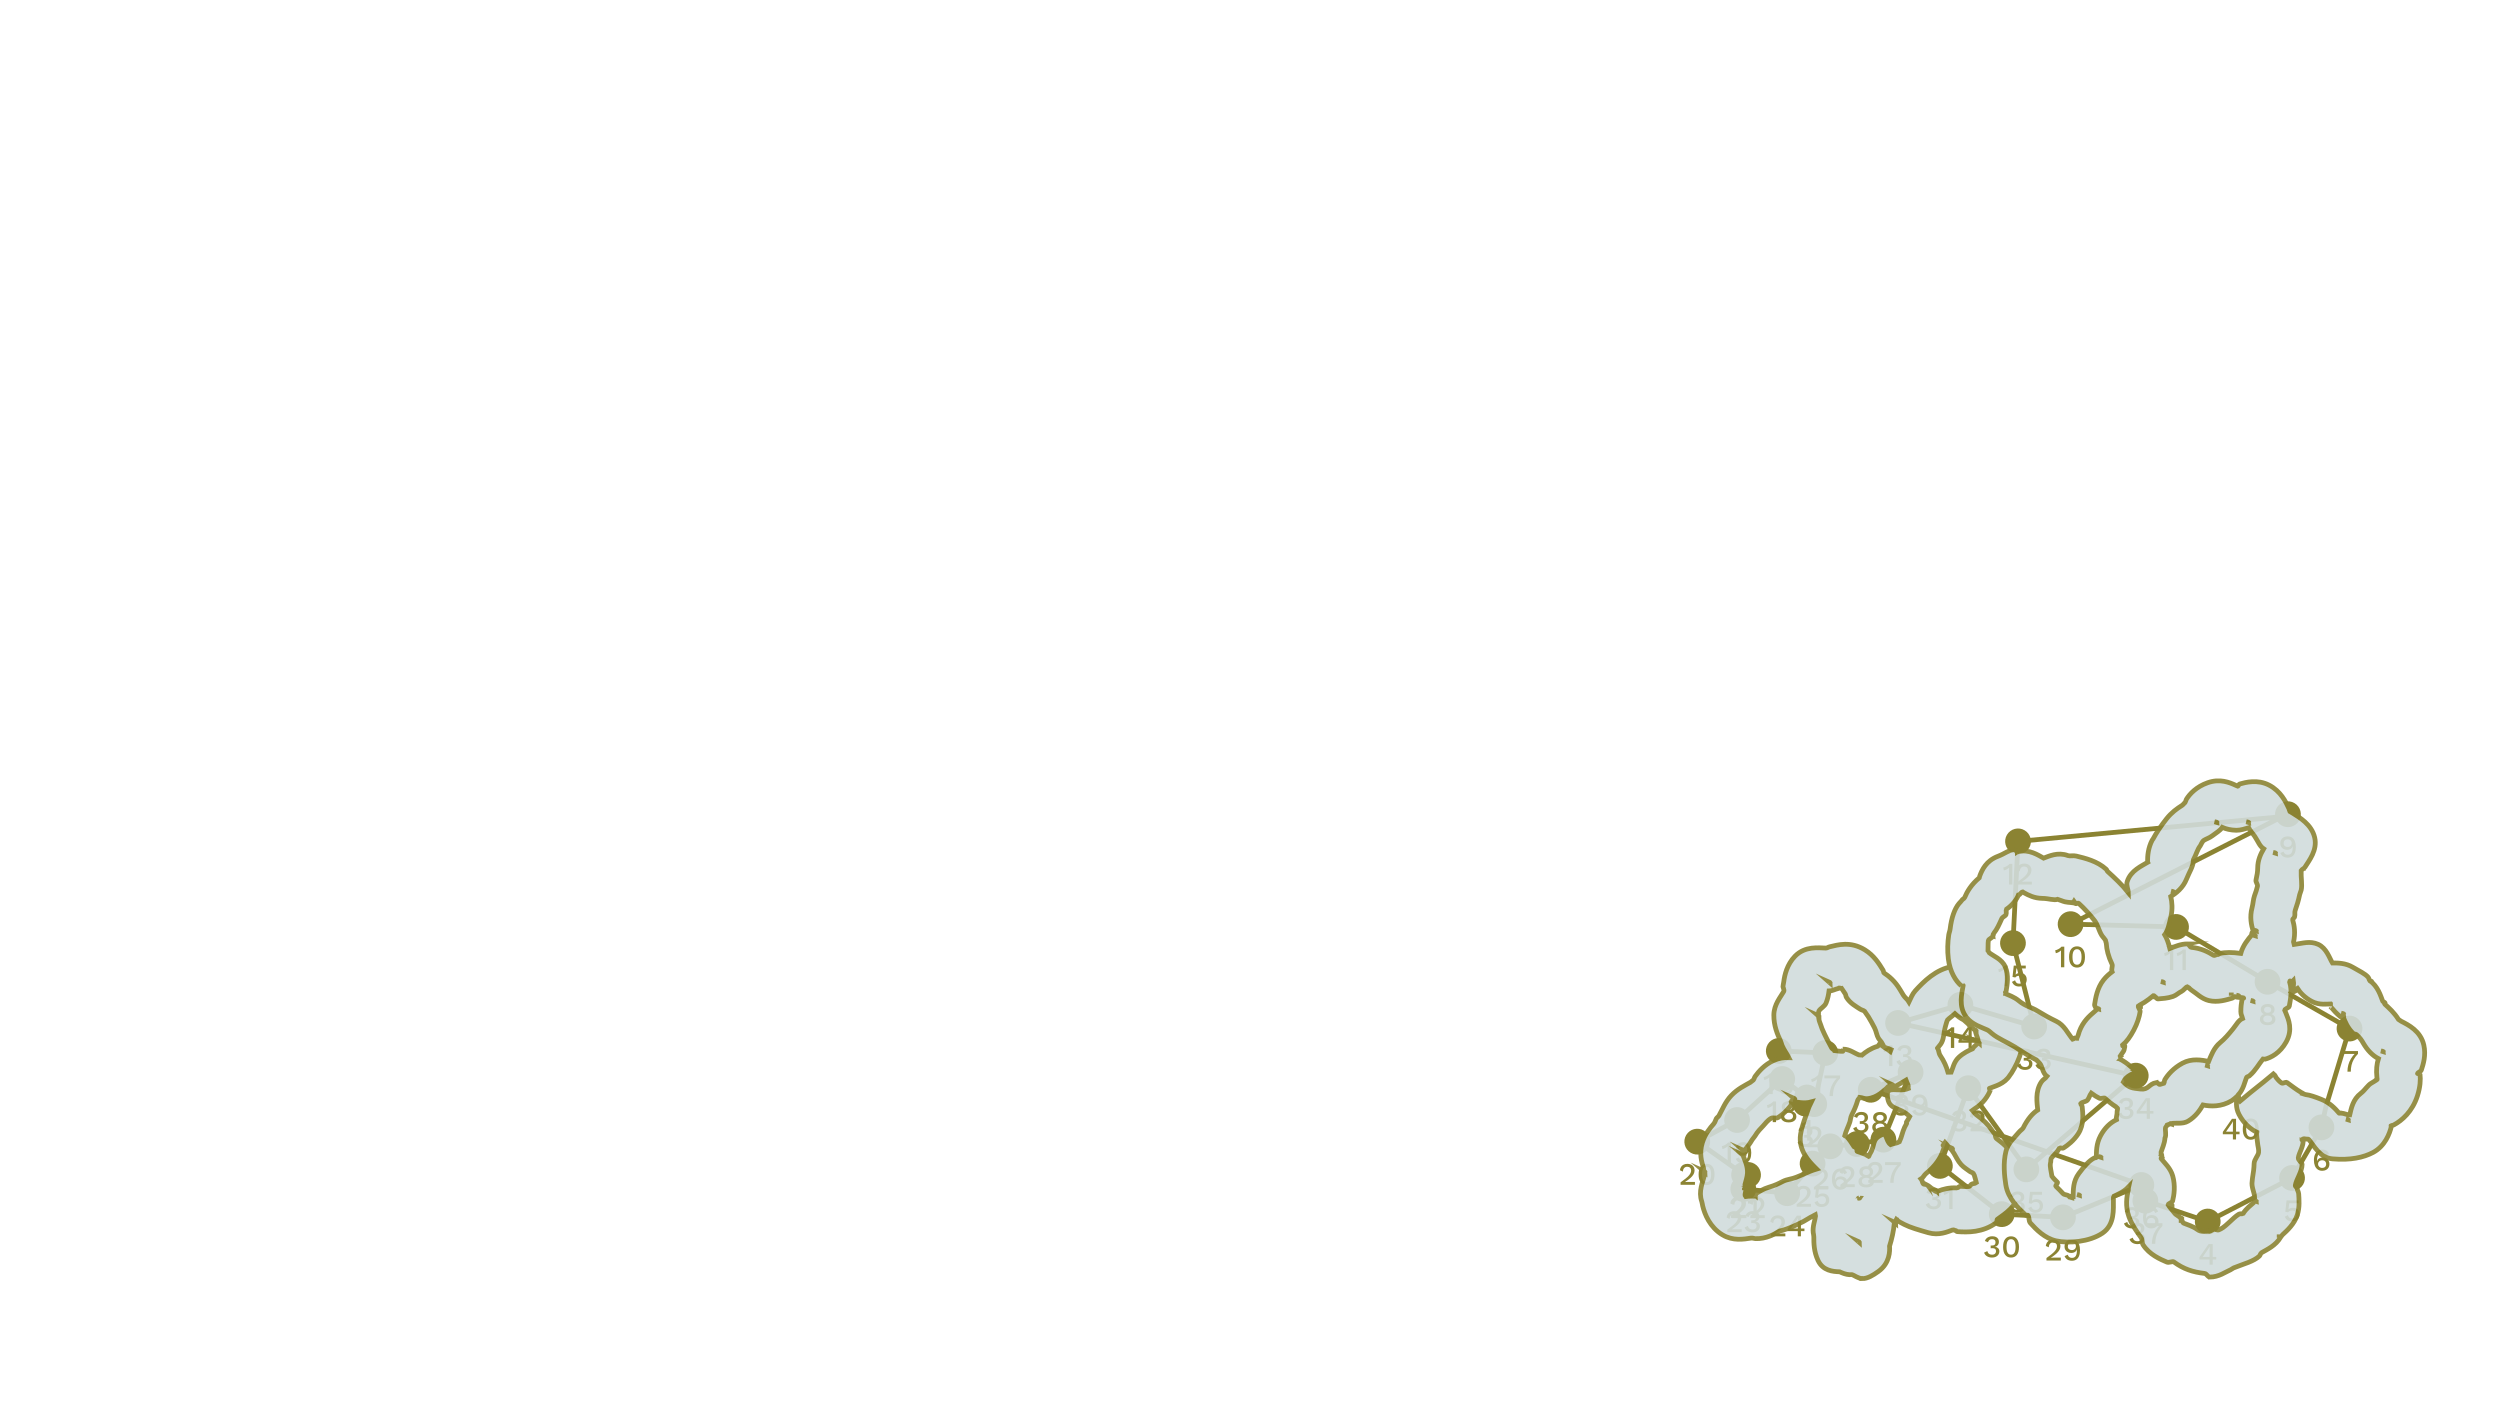 <?xml version="1.0" encoding="UTF-8"?>
<svg id="Layer_1" data-name="Layer 1" xmlns="http://www.w3.org/2000/svg" xmlns:xlink="http://www.w3.org/1999/xlink" viewBox="0 0 1920 1080">
  <defs>
    <style>
      .cls-1 {
        stroke-width: 3.69px;
      }

      .cls-1, .cls-2 {
        fill: none;
        stroke: #8b8332;
        stroke-miterlimit: 10;
      }

      .cls-2 {
        stroke-width: 3.67px;
      }

      .cls-3 {
        opacity: .9;
      }

      .cls-4, .cls-5, .cls-6 {
        stroke-width: 0px;
      }

      .cls-5 {
        fill: #d0dbdc;
      }

      .cls-6 {
        fill: #8b8332;
      }
    </style>
    <symbol id="Anchor_2" data-name="Anchor 2" viewBox="0 0 15 15">
      <g>
        <path class="cls-6" d="M7.5,13c-1.47,0-2.85-.57-3.89-1.61-1.04-1.04-1.61-2.42-1.61-3.89s.57-2.85,1.61-3.89c1.04-1.04,2.42-1.61,3.89-1.61s2.85.57,3.89,1.61c1.04,1.04,1.61,2.42,1.61,3.89s-.57,2.85-1.61,3.89c-1.04,1.04-2.42,1.61-3.89,1.61Z"/>
        <path class="cls-6" d="M7.5,4c.93,0,1.81.36,2.48,1.03s1.02,1.54,1.02,2.47-.36,1.81-1.03,2.47c-.66.66-1.54,1.02-2.47,1.02s-1.81-.36-2.47-1.02c-.66-.66-1.03-1.54-1.03-2.47s.36-1.81,1.03-2.48,1.54-1.02,2.47-1.02M7.5,0c-1.92,0-3.84.73-5.3,2.2-2.93,2.93-2.93,7.68,0,10.61,1.46,1.46,3.38,2.2,5.3,2.2s3.84-.73,5.3-2.2c2.93-2.93,2.93-7.68,0-10.61-1.46-1.46-3.38-2.2-5.3-2.2h0Z"/>
      </g>
    </symbol>
  </defs>
  <path class="cls-4" d="M1005.94,947.71s0,0,0-.01c-.02-.02-.05-.03-.07-.05l.07.06Z"/>
  <g>
    <path class="cls-6" d="M1387.89,875.98v-10.87c0-.32,0-.65.01-1,0-.34.02-.71.04-1.09-.54.53-1.16.98-1.86,1.36s-1.41.64-2.15.8l-.48-2.23c.34-.05.73-.16,1.18-.34.45-.18.91-.4,1.39-.67.48-.27.92-.56,1.32-.88.4-.31.71-.62.94-.92h2.16v15.84h-2.54Z"/>
    <path class="cls-6" d="M1388.07,881.08v-1.87c1.52-1.09,2.8-2.05,3.83-2.88,1.03-.83,1.86-1.6,2.48-2.3.62-.7,1.08-1.37,1.36-2,.28-.63.42-1.28.42-1.93,0-.85-.26-1.54-.79-2.06-.53-.53-1.26-.79-2.21-.79-.99,0-1.78.33-2.36,1s-.92,1.57-1,2.72l-2.23-1.03c.11-1.01.41-1.88.89-2.62.48-.74,1.13-1.3,1.96-1.71.82-.4,1.78-.6,2.87-.6.9,0,1.68.13,2.36.38s1.25.61,1.72,1.07c.46.46.82.99,1.07,1.6.25.61.37,1.26.37,1.94,0,1.01-.25,1.98-.74,2.92s-1.28,1.89-2.35,2.87c-1.07.98-2.48,2.03-4.22,3.14v.05c.19-.03.46-.05.79-.06l1.01-.02c.34,0,.61-.01.82-.01h4.99v2.21h-11.02Z"/>
    <path class="cls-6" d="M1386.71,880.91c-1.49,0-2.78-.33-3.88-1s-1.84-1.6-2.24-2.8l2.5-1.18c.14.58.37,1.07.67,1.49.3.42.7.73,1.2.95s1.11.32,1.85.32c.62,0,1.15-.11,1.58-.34.43-.22.76-.54,1-.94.23-.4.35-.86.35-1.37s-.1-.97-.3-1.32c-.2-.35-.51-.61-.94-.77s-.96-.24-1.62-.24c-.19,0-.39,0-.59.01-.2,0-.41.03-.64.06v-2.16c.14.02.28.03.42.04.14,0,.27.01.4.01,1.04,0,1.78-.21,2.23-.62.45-.42.67-1.06.67-1.94,0-.75-.23-1.33-.68-1.73-.46-.4-1.11-.6-1.96-.6s-1.56.2-2.05.61c-.49.41-.86,1-1.12,1.76l-2.35-.98c.22-.74.6-1.38,1.13-1.92.53-.54,1.18-.96,1.96-1.26.78-.3,1.63-.44,2.55-.44,1.14,0,2.08.18,2.84.55.76.37,1.33.87,1.7,1.51.38.64.56,1.35.56,2.14,0,.61-.09,1.14-.26,1.6-.18.46-.41.85-.71,1.18-.3.33-.62.58-.96.76-.34.18-.69.3-1.04.36v.05c.46.02.89.11,1.28.28.39.17.74.4,1.06.7s.56.65.73,1.07c.18.42.26.87.26,1.37,0,.96-.24,1.8-.72,2.52-.48.72-1.14,1.28-1.98,1.68-.84.4-1.81.6-2.92.6Z"/>
    <path class="cls-6" d="M1696.95,971.26v-3.96h-7.73v-1.75c.03-.08.08-.18.16-.29s.16-.24.25-.38l6.6-9.46h3.14v9.89h2.69v1.99h-2.69v3.96h-2.42ZM1691.62,965.3h5.33v-5.59c0-.38.01-.78.04-1.19.03-.41.04-.81.06-1.21h-.05c-.18.38-.4.8-.68,1.26-.28.46-.54.85-.78,1.19l-3.74,5.33s-.06.06-.08.1c-.02.03-.05.07-.08.12Z"/>
    <path class="cls-6" d="M1760.29,938.01c-1.41,0-2.56-.3-3.47-.91s-1.62-1.49-2.15-2.64l2.4-1.25c.24.77.6,1.4,1.09,1.88s1.21.73,2.17.73c.67,0,1.24-.12,1.72-.37.47-.25.84-.6,1.09-1.06s.38-1,.38-1.64c0-.67-.12-1.23-.36-1.68-.24-.45-.58-.79-1.03-1.02-.45-.23-1.01-.35-1.68-.35-.46,0-.9.05-1.3.14s-.76.24-1.08.44c-.32.2-.6.46-.84.78l-2.11-.41.96-8.74h9.22v2.21h-7.18l-.58,4.46-.05.26h.05c.37-.4.84-.71,1.43-.94s1.28-.34,2.08-.34c1.02,0,1.9.21,2.64.64.74.42,1.31,1.01,1.73,1.76s.62,1.62.62,2.62c0,.86-.14,1.63-.43,2.3s-.7,1.24-1.22,1.7c-.53.46-1.14.81-1.84,1.04-.7.23-1.45.35-2.27.35Z"/>
    <path class="cls-6" d="M1783.54,882.86c.85,0,1.6.12,2.26.35s1.23.6,1.72,1.09.89,1.14,1.21,1.94l-2.26,1.08c-.22-.69-.58-1.23-1.07-1.63-.49-.4-1.16-.6-2.03-.6-.62,0-1.18.15-1.66.46-.48.3-.89.73-1.22,1.28s-.59,1.2-.77,1.94c-.18.74-.26,1.55-.26,2.41v.43l.1.05c.18-.64.49-1.16.95-1.55.46-.39.97-.68,1.55-.88.58-.19,1.14-.29,1.7-.29,1.06,0,1.98.2,2.76.61.78.41,1.4.99,1.84,1.74.44.75.66,1.65.66,2.69s-.23,1.97-.7,2.75-1.11,1.38-1.93,1.8c-.83.42-1.81.64-2.96.64-1.34,0-2.49-.34-3.43-1.01-.95-.67-1.67-1.62-2.16-2.83-.5-1.22-.74-2.64-.74-4.27,0-1.81.28-3.32.85-4.54s1.34-2.13,2.32-2.75c.98-.62,2.07-.92,3.29-.92ZM1783.37,891.09c-.61,0-1.14.12-1.61.37-.46.25-.83.59-1.09,1.02-.26.43-.4.94-.4,1.51s.14,1.06.42,1.51.65.8,1.12,1.07c.46.26.98.4,1.56.4.98,0,1.74-.26,2.28-.79.54-.53.82-1.26.82-2.18,0-.59-.12-1.11-.36-1.55s-.59-.78-1.04-1.01c-.46-.23-1.02-.35-1.69-.35Z"/>
    <path class="cls-6" d="M1798.87,807.21h12.07v2.13c-1.33,1.38-2.4,2.79-3.22,4.24-.82,1.45-1.4,2.95-1.76,4.51-.36,1.56-.54,3.21-.54,4.96h-2.59c0-1.76.22-3.48.66-5.15.44-1.67,1.11-3.27,2.02-4.8.9-1.53,2.04-2.96,3.42-4.31l.48.65h-10.54v-2.23Z"/>
    <path class="cls-6" d="M1741.57,771.05c1.07,0,2,.17,2.8.52.79.34,1.4.83,1.84,1.45.43.62.65,1.38.65,2.26,0,.82-.2,1.53-.59,2.15-.39.62-.96,1.08-1.71,1.4v.02c.91.34,1.63.84,2.17,1.5.54.66.8,1.48.8,2.46s-.24,1.75-.73,2.42c-.49.67-1.18,1.19-2.06,1.56-.89.37-1.94.55-3.16.55s-2.27-.19-3.16-.55c-.89-.37-1.58-.89-2.08-1.56s-.74-1.48-.74-2.42.26-1.78.79-2.45c.53-.67,1.26-1.18,2.21-1.51v-.02c-.72-.3-1.29-.76-1.7-1.38-.42-.62-.62-1.34-.62-2.17,0-.88.22-1.63.65-2.26.43-.62,1.05-1.11,1.85-1.45.8-.34,1.74-.52,2.81-.52ZM1741.57,785.19c.7,0,1.3-.1,1.8-.31.5-.21.88-.51,1.15-.91s.41-.86.41-1.39c0-.56-.14-1.04-.42-1.43-.28-.39-.67-.69-1.16-.9s-1.09-.31-1.78-.31-1.26.1-1.78.31c-.51.21-.91.51-1.19.9-.28.39-.42.87-.42,1.43,0,.53.14.99.41,1.39.27.4.66.7,1.18.91.51.21,1.11.31,1.8.31ZM1741.57,773.21c-.85,0-1.52.21-2.03.62s-.76.98-.76,1.7.26,1.28.77,1.69c.51.41,1.18.61,2.02.61s1.5-.2,2-.61.76-.97.76-1.69-.25-1.29-.74-1.7-1.17-.62-2.02-.62Z"/>
    <path class="cls-6" d="M1756.93,642.35c1.36,0,2.51.34,3.44,1.01s1.64,1.62,2.11,2.83c.47,1.22.71,2.65.71,4.3,0,1.82-.25,3.34-.74,4.55-.5,1.21-1.21,2.12-2.14,2.72s-2.05.91-3.36.91-2.5-.3-3.46-.89c-.96-.59-1.68-1.48-2.16-2.66l2.42-1.13c.22.75.6,1.35,1.12,1.8.52.45,1.23.67,2.12.67.74,0,1.35-.14,1.85-.43.5-.29.89-.7,1.19-1.25.3-.54.51-1.2.64-1.97.13-.77.19-1.63.19-2.59v-.26h-.1c-.18.64-.49,1.16-.95,1.56-.46.4-.97.69-1.55.88-.58.18-1.15.28-1.73.28-1.03,0-1.93-.2-2.72-.61-.79-.41-1.41-.98-1.86-1.72-.45-.74-.67-1.61-.67-2.62,0-1.1.23-2.06.68-2.86.46-.8,1.1-1.42,1.94-1.86s1.84-.66,3.01-.66ZM1756.95,644.61c-1.01,0-1.78.27-2.32.82-.54.54-.8,1.3-.8,2.28,0,.87.28,1.54.85,2.03.57.49,1.32.73,2.27.73.61,0,1.14-.12,1.61-.37.46-.25.83-.59,1.09-1.02.26-.43.4-.94.4-1.51,0-.61-.13-1.13-.4-1.57-.26-.44-.63-.78-1.09-1.02-.46-.24-1-.36-1.61-.36Z"/>
    <g>
      <path class="cls-6" d="M1582.83,742.87v-10.87c0-.32,0-.65.01-1,0-.34.02-.71.04-1.09-.54.53-1.16.98-1.86,1.36-.7.38-1.41.64-2.15.8l-.48-2.23c.34-.05.73-.16,1.18-.34.45-.18.91-.4,1.39-.67.48-.27.92-.56,1.32-.88.4-.31.71-.62.94-.92h2.16v15.84h-2.54Z"/>
      <path class="cls-6" d="M1595.14,743.11c-1.9,0-3.4-.69-4.48-2.08-1.08-1.38-1.62-3.41-1.62-6.08s.54-4.7,1.62-6.08c1.08-1.38,2.57-2.08,4.48-2.08s3.42.69,4.5,2.08c1.08,1.38,1.62,3.41,1.62,6.08s-.54,4.7-1.62,6.08c-1.08,1.38-2.58,2.08-4.5,2.08ZM1595.14,740.92c.77,0,1.41-.22,1.93-.66.52-.44.91-1.1,1.18-1.99s.4-2,.4-3.32-.13-2.44-.4-3.32c-.26-.89-.66-1.55-1.18-1.99-.52-.44-1.16-.66-1.93-.66s-1.41.22-1.93.66c-.52.44-.91,1.1-1.16,1.99-.26.89-.38,2-.38,3.32s.13,2.44.38,3.32.64,1.55,1.16,1.99c.52.44,1.16.66,1.93.66Z"/>
    </g>
    <g>
      <path class="cls-6" d="M1666.52,745v-10.87c0-.32,0-.65.01-1,0-.34.02-.71.04-1.09-.54.53-1.16.98-1.86,1.36-.7.38-1.41.64-2.15.8l-.48-2.23c.34-.05.73-.16,1.18-.34.45-.18.91-.4,1.39-.67.48-.27.92-.56,1.32-.88.4-.31.71-.62.94-.92h2.16v15.84h-2.54Z"/>
      <path class="cls-6" d="M1676.17,745v-10.87c0-.32,0-.65.01-1,0-.34.02-.71.04-1.09-.54.53-1.16.98-1.86,1.36-.7.38-1.41.64-2.15.8l-.48-2.23c.34-.05.73-.16,1.18-.34.45-.18.91-.4,1.39-.67.48-.27.92-.56,1.32-.88.4-.31.71-.62.94-.92h2.16v15.84h-2.54Z"/>
    </g>
    <g>
      <path class="cls-6" d="M1542.95,679.3v-10.87c0-.32,0-.65.01-1,0-.34.02-.71.04-1.09-.54.53-1.16.98-1.86,1.36-.7.38-1.41.64-2.15.8l-.48-2.23c.34-.05.73-.16,1.18-.34.45-.18.91-.4,1.39-.67.48-.27.92-.56,1.32-.88.4-.31.71-.62.94-.92h2.16v15.84h-2.54Z"/>
      <path class="cls-6" d="M1549.41,679.3v-1.87c1.52-1.09,2.8-2.05,3.83-2.88,1.03-.83,1.86-1.6,2.48-2.3.62-.7,1.08-1.37,1.36-2,.28-.63.42-1.28.42-1.93,0-.85-.26-1.54-.79-2.06-.53-.53-1.26-.79-2.21-.79-.99,0-1.78.33-2.36,1-.58.66-.92,1.57-1,2.72l-2.23-1.03c.11-1.01.41-1.88.89-2.62s1.13-1.3,1.96-1.7c.82-.4,1.78-.6,2.87-.6.9,0,1.68.13,2.36.38s1.25.61,1.72,1.07c.46.46.82.99,1.07,1.6.25.61.37,1.26.37,1.95,0,1.01-.25,1.98-.74,2.92-.5.94-1.28,1.89-2.35,2.87-1.07.98-2.48,2.02-4.22,3.14v.05c.19-.03.46-.05.79-.06s.67-.02,1.01-.02c.34,0,.61-.01.82-.01h4.99v2.21h-11.02Z"/>
    </g>
    <g>
      <path class="cls-6" d="M1450.83,818.74v-10.87c0-.32,0-.65.01-1s.02-.71.04-1.09c-.54.53-1.16.98-1.86,1.36-.7.38-1.41.64-2.15.8l-.48-2.23c.34-.05.73-.16,1.18-.34s.91-.4,1.39-.67c.48-.27.92-.56,1.32-.88.4-.31.71-.62.94-.92h2.16v15.84h-2.54Z"/>
      <path class="cls-6" d="M1462.63,818.98c-1.49,0-2.78-.33-3.88-1s-1.84-1.6-2.24-2.79l2.5-1.18c.14.58.37,1.07.67,1.49.3.42.7.73,1.2.95.5.21,1.11.32,1.85.32.62,0,1.15-.11,1.58-.34.43-.22.76-.54,1-.94.23-.4.35-.86.35-1.37s-.1-.97-.3-1.32c-.2-.35-.51-.61-.94-.77s-.96-.24-1.62-.24c-.19,0-.39,0-.59.01-.2,0-.41.03-.63.06v-2.16c.14.02.28.03.42.04.13,0,.27.01.4.01,1.04,0,1.78-.21,2.23-.62.45-.42.67-1.06.67-1.94,0-.75-.23-1.33-.68-1.73-.46-.4-1.11-.6-1.96-.6s-1.56.2-2.05.61-.86,1-1.12,1.76l-2.35-.98c.22-.74.6-1.38,1.13-1.92s1.18-.96,1.96-1.26c.78-.29,1.63-.44,2.56-.44,1.14,0,2.08.18,2.84.55.76.37,1.33.87,1.71,1.51.38.64.56,1.35.56,2.14,0,.61-.09,1.14-.26,1.6s-.41.85-.71,1.18c-.3.33-.62.58-.96.76s-.69.3-1.04.36v.05c.46.02.89.11,1.28.28s.74.4,1.06.7c.31.3.55.65.73,1.07s.26.87.26,1.37c0,.96-.24,1.8-.72,2.52-.48.72-1.14,1.28-1.98,1.68-.84.4-1.81.6-2.92.6Z"/>
    </g>
    <g>
      <path class="cls-6" d="M1498.28,804.8v-10.87c0-.32,0-.65.01-1,0-.34.02-.71.04-1.09-.54.53-1.16.98-1.86,1.36-.7.38-1.41.64-2.15.8l-.48-2.23c.34-.05.73-.16,1.18-.34.45-.18.91-.4,1.39-.67s.92-.56,1.32-.88c.4-.31.71-.62.94-.92h2.16v15.84h-2.54Z"/>
      <path class="cls-6" d="M1511.84,804.8v-3.96h-7.73v-1.75c.03-.08.08-.18.16-.29.07-.11.16-.24.25-.38l6.6-9.46h3.14v9.89h2.69v1.99h-2.69v3.96h-2.42ZM1506.51,798.85h5.33v-5.59c0-.38.01-.78.04-1.19s.04-.81.06-1.21h-.05c-.18.38-.4.8-.68,1.26-.28.46-.54.85-.78,1.19l-3.74,5.33s-.06.06-.08.1c-.02.03-.05.07-.08.12Z"/>
    </g>
    <g>
      <path class="cls-6" d="M1539.11,757.42v-10.87c0-.32,0-.65.01-1,0-.34.02-.71.04-1.09-.54.53-1.16.98-1.86,1.36-.7.38-1.41.64-2.15.8l-.48-2.23c.34-.05.73-.16,1.18-.34.45-.18.91-.4,1.39-.67.48-.27.92-.56,1.32-.88.4-.31.71-.62.94-.92h2.16v15.84h-2.54Z"/>
      <path class="cls-6" d="M1550.78,757.66c-1.41,0-2.56-.3-3.47-.91-.9-.61-1.62-1.49-2.15-2.64l2.4-1.25c.24.77.6,1.4,1.09,1.88s1.21.73,2.17.73c.67,0,1.24-.12,1.72-.37s.84-.6,1.09-1.06c.25-.46.38-1,.38-1.64s-.12-1.23-.36-1.68-.58-.79-1.03-1.02c-.45-.23-1.01-.35-1.68-.35-.46,0-.9.05-1.3.14-.4.1-.76.24-1.08.44s-.6.46-.84.78l-2.11-.41.96-8.74h9.22v2.21h-7.18l-.58,4.46-.05.26h.05c.37-.4.84-.71,1.43-.94.58-.22,1.28-.34,2.08-.34,1.02,0,1.9.21,2.64.64.74.42,1.31,1.01,1.73,1.76s.62,1.62.62,2.62c0,.87-.14,1.63-.43,2.3-.29.67-.7,1.24-1.22,1.7-.53.46-1.14.81-1.84,1.04-.7.23-1.45.35-2.27.35Z"/>
    </g>
    <g>
      <path class="cls-6" d="M1358.92,840.25v-10.87c0-.32,0-.65.01-1s.02-.71.04-1.09c-.54.53-1.16.98-1.86,1.36-.7.38-1.41.64-2.15.8l-.48-2.23c.34-.05.73-.16,1.18-.34.45-.18.91-.4,1.39-.67.48-.27.92-.56,1.32-.88.4-.31.71-.62.94-.92h2.16v15.84h-2.54Z"/>
      <path class="cls-6" d="M1371.59,824.17c.85,0,1.6.12,2.26.35.66.23,1.23.6,1.72,1.09.49.5.89,1.14,1.21,1.94l-2.26,1.08c-.22-.69-.58-1.23-1.07-1.63-.49-.4-1.16-.6-2.03-.6-.62,0-1.18.15-1.66.46-.48.3-.89.73-1.22,1.28-.34.55-.59,1.2-.77,1.94s-.26,1.55-.26,2.41v.43l.1.05c.18-.64.49-1.16.95-1.55.46-.39.97-.68,1.55-.88.58-.19,1.14-.29,1.7-.29,1.06,0,1.98.2,2.76.61.78.41,1.39.99,1.84,1.74.44.75.66,1.65.66,2.69s-.23,1.97-.7,2.75c-.46.78-1.11,1.38-1.93,1.8s-1.81.64-2.96.64c-1.34,0-2.49-.34-3.43-1.01s-1.67-1.62-2.16-2.83c-.5-1.21-.74-2.64-.74-4.27,0-1.81.28-3.32.85-4.54.57-1.22,1.34-2.13,2.32-2.75.98-.62,2.07-.92,3.29-.92ZM1371.43,832.4c-.61,0-1.14.12-1.61.37-.46.25-.83.59-1.09,1.02-.26.43-.4.94-.4,1.51s.14,1.06.42,1.51c.28.45.65.8,1.12,1.07.46.26.98.4,1.56.4.98,0,1.74-.26,2.28-.79.54-.53.82-1.26.82-2.18,0-.59-.12-1.11-.36-1.55-.24-.44-.59-.78-1.04-1.01-.46-.23-1.02-.35-1.69-.35Z"/>
    </g>
    <g>
      <path class="cls-6" d="M1395.44,841.79v-10.87c0-.32,0-.65.01-1,0-.34.02-.71.04-1.09-.54.53-1.16.98-1.86,1.36-.7.38-1.41.64-2.15.8l-.48-2.23c.34-.05.73-.16,1.18-.34.45-.18.91-.4,1.39-.67.48-.27.92-.56,1.32-.88.4-.31.71-.62.94-.92h2.16v15.84h-2.54Z"/>
      <path class="cls-6" d="M1401.13,825.95h12.07v2.13c-1.33,1.38-2.4,2.79-3.22,4.24-.82,1.45-1.4,2.95-1.76,4.51-.36,1.56-.54,3.21-.54,4.96h-2.59c0-1.76.22-3.48.66-5.15.44-1.67,1.11-3.27,2.02-4.8.9-1.53,2.04-2.96,3.42-4.31l.48.65h-10.54v-2.23Z"/>
    </g>
    <g>
      <path class="cls-6" d="M1361.46,861.78v-10.87c0-.32,0-.65.01-1,0-.34.02-.71.04-1.09-.54.53-1.16.98-1.86,1.36s-1.41.64-2.15.8l-.48-2.23c.34-.05.73-.16,1.18-.34.45-.18.91-.4,1.39-.67.48-.27.92-.56,1.32-.88.4-.31.71-.62.94-.92h2.16v15.84h-2.54Z"/>
      <path class="cls-6" d="M1373.68,845.72c1.07,0,2,.17,2.79.52.79.34,1.4.83,1.84,1.45.43.62.65,1.38.65,2.26,0,.82-.2,1.53-.59,2.15s-.96,1.08-1.72,1.4v.02c.91.34,1.64.84,2.17,1.5s.8,1.48.8,2.46-.24,1.75-.73,2.42c-.49.67-1.18,1.19-2.06,1.56-.89.37-1.94.55-3.16.55s-2.27-.19-3.16-.55c-.89-.37-1.58-.89-2.08-1.56s-.74-1.48-.74-2.42.26-1.78.79-2.45,1.26-1.18,2.21-1.51v-.02c-.72-.3-1.29-.76-1.7-1.38-.42-.62-.62-1.34-.62-2.17,0-.88.22-1.63.65-2.26.43-.62,1.05-1.11,1.85-1.45.8-.34,1.74-.52,2.81-.52ZM1373.68,859.86c.7,0,1.3-.1,1.8-.31.5-.21.88-.51,1.15-.91.27-.4.41-.86.41-1.39,0-.56-.14-1.04-.42-1.43-.28-.39-.67-.69-1.16-.9s-1.09-.31-1.78-.31-1.26.1-1.78.31c-.51.21-.91.51-1.19.9-.28.39-.42.87-.42,1.43,0,.53.14.99.41,1.39s.66.7,1.18.91,1.11.31,1.8.31ZM1373.68,847.88c-.85,0-1.52.21-2.03.62s-.76.98-.76,1.7.26,1.28.77,1.69,1.18.61,2.02.61,1.5-.2,2-.61.76-.97.76-1.69-.25-1.29-.74-1.7-1.17-.62-2.02-.62Z"/>
    </g>
    <g>
      <path class="cls-6" d="M1326.82,893.28v-10.87c0-.32,0-.65.01-1s.02-.71.04-1.09c-.54.53-1.16.98-1.86,1.36-.7.38-1.41.64-2.15.8l-.48-2.23c.34-.05.73-.16,1.18-.34s.91-.4,1.39-.67c.48-.27.92-.56,1.32-.88s.71-.62.94-.92h2.16v15.84h-2.54Z"/>
      <path class="cls-6" d="M1338.7,877.2c1.36,0,2.51.34,3.44,1.01.94.67,1.64,1.62,2.11,2.83.47,1.22.71,2.65.71,4.3,0,1.82-.25,3.34-.74,4.55-.5,1.21-1.21,2.12-2.14,2.72s-2.05.91-3.36.91-2.5-.3-3.46-.89-1.68-1.48-2.16-2.66l2.42-1.13c.22.75.6,1.35,1.12,1.8.52.45,1.23.67,2.12.67.74,0,1.35-.14,1.85-.43.5-.29.89-.71,1.19-1.25.3-.54.51-1.2.64-1.97.13-.77.19-1.63.19-2.59v-.26h-.1c-.18.64-.49,1.16-.95,1.56-.46.4-.97.69-1.55.88-.58.18-1.15.28-1.73.28-1.03,0-1.93-.2-2.72-.61s-1.41-.98-1.86-1.72c-.45-.74-.67-1.61-.67-2.62,0-1.1.23-2.06.68-2.86.46-.8,1.1-1.42,1.94-1.86s1.84-.66,3.01-.66ZM1338.72,879.46c-1.01,0-1.78.27-2.32.82-.54.54-.8,1.3-.8,2.28,0,.86.28,1.54.85,2.03.57.49,1.32.73,2.27.73.61,0,1.14-.12,1.61-.37.46-.25.83-.59,1.09-1.02s.4-.94.4-1.51c0-.61-.13-1.13-.4-1.57-.26-.44-.63-.78-1.09-1.02-.46-.24-1-.36-1.61-.36Z"/>
    </g>
    <g>
      <path class="cls-6" d="M1290.69,909.9v-1.87c1.52-1.09,2.79-2.05,3.83-2.88s1.86-1.6,2.48-2.3c.62-.7,1.08-1.37,1.36-2,.28-.63.42-1.28.42-1.93,0-.85-.26-1.54-.79-2.06s-1.26-.79-2.21-.79c-.99,0-1.78.33-2.37,1-.58.66-.92,1.57-1,2.72l-2.23-1.03c.11-1.01.41-1.88.89-2.62.48-.74,1.13-1.3,1.96-1.7.82-.4,1.78-.6,2.87-.6.9,0,1.68.13,2.36.38.68.26,1.25.61,1.72,1.07.46.46.82.99,1.07,1.6.25.61.37,1.26.37,1.95,0,1.01-.25,1.98-.74,2.92-.5.94-1.28,1.89-2.35,2.87-1.07.98-2.48,2.02-4.22,3.14v.05c.19-.03.46-.05.79-.06s.67-.02,1.01-.02c.34,0,.61-.01.82-.01h4.99v2.21h-11.02Z"/>
      <path class="cls-6" d="M1310.63,910.14c-1.9,0-3.4-.69-4.48-2.08-1.08-1.38-1.62-3.41-1.62-6.08s.54-4.7,1.62-6.08c1.08-1.38,2.57-2.08,4.48-2.08s3.42.69,4.5,2.08c1.08,1.38,1.62,3.41,1.62,6.08s-.54,4.7-1.62,6.08c-1.08,1.38-2.58,2.08-4.5,2.08ZM1310.63,907.95c.77,0,1.41-.22,1.93-.66s.91-1.1,1.18-1.99c.26-.89.4-2,.4-3.32s-.13-2.44-.4-3.32c-.26-.89-.66-1.55-1.18-1.99s-1.16-.66-1.93-.66-1.41.22-1.93.66c-.52.44-.91,1.1-1.16,1.99-.26.89-.38,2-.38,3.32s.13,2.44.38,3.32.64,1.55,1.16,1.99c.52.44,1.16.66,1.93.66Z"/>
    </g>
    <g>
      <path class="cls-6" d="M1329.37,935.35v-1.87c1.52-1.09,2.8-2.05,3.83-2.88,1.03-.83,1.86-1.6,2.48-2.3.62-.7,1.08-1.37,1.36-2,.28-.63.42-1.28.42-1.93,0-.85-.26-1.54-.79-2.06-.53-.53-1.26-.79-2.21-.79-.99,0-1.78.33-2.36,1-.58.66-.92,1.57-1,2.72l-2.23-1.03c.11-1.01.41-1.88.89-2.62s1.13-1.3,1.96-1.7,1.78-.6,2.87-.6c.9,0,1.68.13,2.36.38.68.26,1.25.61,1.71,1.07.46.46.82.99,1.07,1.6.25.61.37,1.26.37,1.95,0,1.01-.25,1.98-.74,2.92-.5.94-1.28,1.89-2.35,2.87-1.07.98-2.48,2.02-4.22,3.14v.05c.19-.03.46-.05.79-.06s.67-.02,1.01-.02c.34,0,.61-.01.82-.01h4.99v2.21h-11.02Z"/>
      <path class="cls-6" d="M1346.65,935.35v-10.87c0-.32,0-.65.01-1,0-.34.02-.71.04-1.09-.54.53-1.16.98-1.86,1.36s-1.41.64-2.15.8l-.48-2.23c.34-.05.73-.16,1.18-.34.45-.18.91-.4,1.39-.67.48-.27.92-.56,1.32-.88.4-.31.71-.62.94-.92h2.16v15.84h-2.54Z"/>
    </g>
    <g>
      <path class="cls-6" d="M1330.19,935.46v-1.87c1.52-1.09,2.79-2.05,3.83-2.88s1.86-1.6,2.48-2.3c.62-.7,1.08-1.37,1.36-2,.28-.63.42-1.28.42-1.93,0-.85-.26-1.54-.79-2.06s-1.26-.79-2.21-.79c-.99,0-1.78.33-2.37,1-.58.66-.92,1.57-1,2.72l-2.23-1.03c.11-1.01.41-1.88.89-2.62.48-.74,1.13-1.3,1.96-1.7.82-.4,1.78-.6,2.87-.6.9,0,1.68.13,2.36.38.68.26,1.25.61,1.72,1.07.46.46.82.99,1.07,1.6.25.61.37,1.26.37,1.95,0,1.01-.25,1.98-.74,2.92-.5.94-1.28,1.89-2.35,2.87-1.07.98-2.48,2.02-4.22,3.14v.05c.19-.03.46-.05.79-.06s.67-.02,1.01-.02c.34,0,.61-.01.82-.01h4.99v2.21h-11.02Z"/>
      <path class="cls-6" d="M1344.28,935.46v-1.87c1.52-1.09,2.79-2.05,3.83-2.88s1.86-1.6,2.48-2.3c.62-.7,1.08-1.37,1.36-2,.28-.63.42-1.28.42-1.93,0-.85-.26-1.54-.79-2.06s-1.26-.79-2.21-.79c-.99,0-1.78.33-2.37,1-.58.66-.92,1.57-1,2.72l-2.23-1.03c.11-1.01.41-1.88.89-2.62.48-.74,1.13-1.3,1.96-1.7.82-.4,1.78-.6,2.87-.6.9,0,1.68.13,2.36.38.68.26,1.25.61,1.72,1.07.46.46.82.99,1.07,1.6.25.61.37,1.26.37,1.95,0,1.01-.25,1.98-.74,2.92-.5.94-1.28,1.89-2.35,2.87-1.07.98-2.48,2.02-4.22,3.14v.05c.19-.03.46-.05.79-.06s.67-.02,1.01-.02c.34,0,.61-.01.82-.01h4.99v2.21h-11.02Z"/>
    </g>
    <g>
      <path class="cls-6" d="M1326.57,946.23v-1.87c1.52-1.09,2.79-2.05,3.83-2.88s1.86-1.6,2.48-2.3c.62-.7,1.08-1.37,1.36-2,.28-.63.42-1.28.42-1.93,0-.85-.26-1.54-.79-2.06s-1.26-.79-2.21-.79c-.99,0-1.78.33-2.37,1-.58.66-.92,1.57-1,2.72l-2.23-1.03c.11-1.01.41-1.88.89-2.62.48-.74,1.13-1.3,1.96-1.7.82-.4,1.78-.6,2.87-.6.9,0,1.68.13,2.36.38.68.26,1.25.61,1.72,1.07.46.46.82.99,1.07,1.6.25.61.37,1.26.37,1.95,0,1.01-.25,1.98-.74,2.92-.5.94-1.28,1.89-2.35,2.87-1.07.98-2.48,2.02-4.22,3.14v.05c.19-.03.46-.05.79-.06s.67-.02,1.01-.02c.34,0,.61-.01.82-.01h4.99v2.21h-11.02Z"/>
      <path class="cls-6" d="M1346.01,946.47c-1.49,0-2.78-.33-3.88-1-1.1-.66-1.84-1.6-2.24-2.8l2.5-1.18c.14.58.37,1.07.67,1.49s.7.73,1.2.95c.5.22,1.11.32,1.85.32.62,0,1.15-.11,1.58-.34.43-.22.76-.54,1-.94s.35-.86.35-1.37-.1-.97-.3-1.32c-.2-.35-.51-.61-.94-.77s-.96-.24-1.62-.24c-.19,0-.39,0-.59.01-.2,0-.41.03-.64.06v-2.16c.14.02.28.03.42.04.14,0,.27.01.4.01,1.04,0,1.78-.21,2.23-.62.45-.42.67-1.06.67-1.94,0-.75-.23-1.33-.68-1.73-.46-.4-1.11-.6-1.96-.6s-1.56.21-2.05.61c-.49.41-.86,1-1.12,1.76l-2.35-.98c.22-.74.6-1.38,1.13-1.92s1.18-.96,1.96-1.26c.78-.3,1.63-.44,2.56-.44,1.14,0,2.08.18,2.84.55.76.37,1.33.87,1.7,1.51.38.64.56,1.35.56,2.14,0,.61-.09,1.14-.26,1.6-.18.46-.41.85-.71,1.18-.3.33-.62.58-.96.76-.34.18-.69.3-1.04.36v.05c.46.02.89.11,1.29.28.39.17.74.4,1.05.7.31.3.56.65.73,1.07.18.42.26.87.26,1.37,0,.96-.24,1.8-.72,2.52-.48.72-1.14,1.28-1.98,1.68s-1.81.6-2.92.6Z"/>
    </g>
    <g>
      <path class="cls-6" d="M1360.11,949.48v-1.87c1.52-1.09,2.8-2.05,3.83-2.88,1.03-.83,1.86-1.6,2.48-2.3.62-.7,1.08-1.37,1.36-2,.28-.63.42-1.28.42-1.93,0-.85-.26-1.54-.79-2.06-.53-.53-1.26-.79-2.21-.79-.99,0-1.78.33-2.36,1s-.92,1.57-1,2.72l-2.23-1.03c.11-1.01.41-1.88.89-2.62.48-.74,1.13-1.3,1.96-1.71.82-.4,1.78-.6,2.87-.6.9,0,1.68.13,2.36.38s1.25.61,1.72,1.07c.46.46.82.99,1.07,1.6.25.61.37,1.26.37,1.94,0,1.01-.25,1.98-.74,2.92s-1.28,1.89-2.35,2.87c-1.07.98-2.48,2.03-4.22,3.14v.05c.19-.03.46-.05.79-.06l1.01-.02c.34,0,.61-.01.82-.01h4.99v2.21h-11.02Z"/>
      <path class="cls-6" d="M1380.7,949.48v-3.96h-7.73v-1.75c.03-.08.08-.18.16-.29.07-.11.16-.24.25-.38l6.6-9.46h3.14v9.89h2.69v1.99h-2.69v3.96h-2.42ZM1375.37,943.53h5.33v-5.59c0-.38.01-.78.04-1.19.02-.41.04-.81.06-1.21h-.05c-.18.38-.4.8-.68,1.26-.28.46-.54.85-.78,1.19l-3.74,5.33s-.06.06-.08.1c-.02.03-.05.07-.08.12Z"/>
    </g>
    <g>
      <path class="cls-6" d="M1379.82,926.76v-1.87c1.52-1.09,2.8-2.05,3.83-2.88,1.03-.83,1.86-1.6,2.48-2.3.62-.7,1.08-1.37,1.36-2,.28-.63.42-1.28.42-1.93,0-.85-.26-1.54-.79-2.06-.53-.53-1.26-.79-2.21-.79-.99,0-1.78.33-2.36,1s-.92,1.57-1,2.72l-2.23-1.03c.11-1.01.41-1.88.89-2.62.48-.74,1.13-1.3,1.96-1.71.82-.4,1.78-.6,2.87-.6.9,0,1.68.13,2.36.38s1.25.61,1.72,1.07c.46.46.82.99,1.07,1.6.25.61.37,1.26.37,1.94,0,1.01-.25,1.98-.74,2.92s-1.28,1.89-2.35,2.87c-1.07.98-2.48,2.03-4.22,3.14v.05c.19-.03.46-.05.79-.06l1.01-.02c.34,0,.61-.01.82-.01h4.99v2.21h-11.02Z"/>
      <path class="cls-6" d="M1399.11,927c-1.41,0-2.56-.3-3.47-.91-.9-.61-1.62-1.49-2.15-2.64l2.4-1.25c.24.77.6,1.4,1.09,1.88.49.49,1.21.73,2.17.73.67,0,1.24-.12,1.72-.37.47-.25.84-.6,1.09-1.06s.38-1,.38-1.64c0-.67-.12-1.23-.36-1.68-.24-.45-.58-.79-1.03-1.02s-1.01-.35-1.68-.35c-.46,0-.9.05-1.3.14-.4.1-.76.24-1.08.44-.32.2-.6.46-.84.78l-2.11-.41.96-8.74h9.22v2.21h-7.18l-.58,4.46-.05.26h.05c.37-.4.84-.71,1.43-.94s1.28-.34,2.08-.34c1.02,0,1.9.21,2.64.64.74.42,1.31,1.01,1.73,1.76s.62,1.62.62,2.62c0,.86-.14,1.63-.43,2.3-.29.67-.7,1.24-1.22,1.7-.53.46-1.14.81-1.84,1.04-.7.23-1.45.35-2.27.35Z"/>
    </g>
    <g>
      <path class="cls-6" d="M1393.07,913.49v-1.87c1.52-1.09,2.8-2.05,3.83-2.88,1.03-.83,1.86-1.6,2.48-2.3.62-.7,1.08-1.37,1.36-2,.28-.63.42-1.28.42-1.93,0-.85-.26-1.54-.79-2.06-.53-.53-1.26-.79-2.21-.79-.99,0-1.78.33-2.36,1-.58.66-.92,1.57-1,2.72l-2.23-1.03c.11-1.01.41-1.88.89-2.62.48-.74,1.13-1.3,1.96-1.7.82-.4,1.78-.6,2.87-.6.9,0,1.68.13,2.36.38.68.26,1.25.61,1.71,1.07.46.46.82.99,1.07,1.6.25.61.37,1.26.37,1.94,0,1.01-.25,1.98-.74,2.92-.5.94-1.28,1.89-2.35,2.87-1.07.98-2.48,2.02-4.22,3.14v.05c.19-.03.46-.05.79-.06.34,0,.67-.02,1.01-.02.34,0,.61-.01.82-.01h4.99v2.21h-11.02Z"/>
      <path class="cls-6" d="M1413.37,897.41c.85,0,1.6.12,2.26.35.66.23,1.23.6,1.72,1.09s.89,1.14,1.21,1.94l-2.26,1.08c-.22-.69-.58-1.23-1.07-1.63-.49-.4-1.16-.6-2.03-.6-.62,0-1.18.15-1.66.46-.48.3-.89.73-1.22,1.28-.34.55-.59,1.2-.77,1.94-.18.74-.26,1.55-.26,2.41v.43l.1.05c.18-.64.49-1.16.95-1.55.46-.39.97-.68,1.55-.88.58-.19,1.14-.29,1.7-.29,1.06,0,1.98.2,2.76.61.78.41,1.4.99,1.84,1.74.44.75.66,1.65.66,2.69s-.23,1.97-.7,2.75c-.46.78-1.11,1.38-1.93,1.8-.83.42-1.81.64-2.96.64-1.34,0-2.49-.34-3.43-1.01-.94-.67-1.66-1.62-2.16-2.83-.5-1.21-.74-2.64-.74-4.27,0-1.81.28-3.32.85-4.54s1.34-2.13,2.32-2.75c.98-.62,2.07-.92,3.29-.92ZM1413.2,905.64c-.61,0-1.14.12-1.61.37-.46.25-.83.59-1.09,1.02s-.4.94-.4,1.51.14,1.06.42,1.51c.28.45.65.8,1.12,1.07.46.26.98.4,1.56.4.98,0,1.74-.26,2.28-.79.54-.53.82-1.26.82-2.18,0-.59-.12-1.11-.36-1.55-.24-.44-.59-.78-1.04-1.01-.46-.23-1.02-.35-1.69-.35Z"/>
    </g>
    <g>
      <path class="cls-6" d="M1434.85,908.38v-1.87c1.52-1.09,2.8-2.05,3.83-2.88,1.03-.83,1.86-1.6,2.48-2.3s1.08-1.37,1.36-2c.28-.63.42-1.28.42-1.93,0-.85-.26-1.54-.79-2.06-.53-.53-1.26-.79-2.21-.79-.99,0-1.78.33-2.36,1s-.92,1.57-1,2.72l-2.23-1.03c.11-1.01.41-1.88.89-2.62.48-.74,1.13-1.3,1.96-1.7s1.78-.6,2.87-.6c.89,0,1.68.13,2.36.38s1.25.61,1.72,1.07c.46.46.82.99,1.07,1.6.25.61.37,1.26.37,1.94,0,1.01-.25,1.98-.74,2.92-.5.94-1.28,1.89-2.35,2.87-1.07.98-2.48,2.02-4.22,3.14v.05c.19-.03.46-.05.79-.06.34,0,.67-.02,1.01-.02.34,0,.61-.01.82-.01h4.99v2.21h-11.02Z"/>
      <path class="cls-6" d="M1447.72,892.54h12.07v2.14c-1.33,1.38-2.4,2.79-3.21,4.24-.82,1.45-1.4,2.95-1.76,4.51-.36,1.56-.54,3.21-.54,4.96h-2.59c0-1.76.22-3.48.66-5.15.44-1.67,1.11-3.27,2.02-4.8s2.04-2.96,3.42-4.31l.48.65h-10.54v-2.23Z"/>
    </g>
    <g>
      <path class="cls-6" d="M1413.43,911.71v-1.87c1.52-1.09,2.79-2.05,3.83-2.88s1.86-1.6,2.48-2.3c.62-.7,1.08-1.37,1.36-2,.28-.63.42-1.28.42-1.93,0-.85-.26-1.54-.79-2.06-.53-.53-1.26-.79-2.21-.79-.99,0-1.78.33-2.37,1s-.92,1.57-1,2.72l-2.23-1.03c.11-1.01.41-1.88.89-2.62.48-.74,1.13-1.3,1.96-1.71.82-.4,1.78-.6,2.87-.6.9,0,1.68.13,2.36.38.68.26,1.25.61,1.72,1.07s.82.99,1.07,1.6c.25.61.37,1.26.37,1.94,0,1.01-.25,1.98-.74,2.92-.5.94-1.28,1.89-2.35,2.87-1.07.98-2.48,2.03-4.22,3.14v.05c.19-.03.46-.05.79-.06l1.01-.02c.34,0,.61-.01.82-.01h4.99v2.21h-11.02Z"/>
      <path class="cls-6" d="M1433.28,895.65c1.07,0,2,.17,2.79.52.79.34,1.4.83,1.84,1.45.43.62.65,1.38.65,2.26,0,.82-.2,1.53-.59,2.15-.39.62-.96,1.08-1.72,1.4v.02c.91.34,1.64.84,2.17,1.5s.8,1.48.8,2.46-.24,1.75-.73,2.42c-.49.67-1.18,1.19-2.06,1.56-.89.37-1.94.55-3.16.55s-2.27-.18-3.16-.55c-.89-.37-1.58-.89-2.08-1.56s-.74-1.48-.74-2.42.26-1.78.79-2.45,1.26-1.18,2.21-1.51v-.02c-.72-.3-1.29-.76-1.7-1.38-.42-.62-.62-1.34-.62-2.17,0-.88.22-1.63.65-2.26s1.05-1.11,1.85-1.45c.8-.34,1.74-.52,2.81-.52ZM1433.28,909.79c.7,0,1.3-.1,1.8-.31.5-.21.88-.51,1.15-.91.27-.4.41-.86.41-1.39,0-.56-.14-1.04-.42-1.43s-.67-.69-1.16-.9c-.5-.21-1.09-.31-1.78-.31s-1.26.1-1.78.31c-.51.21-.91.51-1.19.9-.28.39-.42.87-.42,1.43,0,.53.14.99.41,1.39.27.4.66.71,1.18.91.51.21,1.11.31,1.8.31ZM1433.28,897.81c-.85,0-1.52.21-2.03.62s-.76.98-.76,1.7.26,1.28.77,1.69,1.18.61,2.02.61,1.5-.2,2-.61.76-.97.76-1.69-.25-1.29-.74-1.7-1.17-.62-2.02-.62Z"/>
    </g>
    <g>
      <path class="cls-6" d="M1571.68,968.03v-1.87c1.52-1.09,2.8-2.05,3.83-2.88,1.03-.83,1.86-1.6,2.48-2.3s1.08-1.37,1.36-2c.28-.63.42-1.28.42-1.93,0-.85-.26-1.54-.79-2.06s-1.26-.79-2.21-.79c-.99,0-1.78.33-2.36,1-.58.66-.92,1.57-1,2.72l-2.23-1.03c.11-1.01.41-1.88.89-2.62.48-.74,1.13-1.3,1.96-1.7.82-.4,1.78-.6,2.87-.6.89,0,1.68.13,2.36.38s1.25.61,1.72,1.07.82.99,1.07,1.6c.25.61.37,1.26.37,1.94,0,1.01-.25,1.98-.74,2.92s-1.28,1.89-2.35,2.87c-1.07.98-2.48,2.02-4.22,3.14v.05c.19-.03.46-.05.79-.06.34,0,.67-.02,1.01-.02.34,0,.61-.01.82-.01h4.99v2.21h-11.02Z"/>
      <path class="cls-6" d="M1591.19,951.95c1.36,0,2.51.34,3.44,1.01.94.67,1.64,1.62,2.11,2.83.47,1.22.71,2.65.71,4.3,0,1.82-.25,3.34-.74,4.55-.5,1.21-1.21,2.12-2.14,2.72s-2.05.91-3.36.91-2.5-.3-3.46-.89-1.68-1.48-2.16-2.66l2.42-1.13c.22.75.6,1.35,1.12,1.8.52.45,1.23.67,2.12.67.74,0,1.35-.14,1.85-.43.5-.29.89-.71,1.19-1.25.3-.54.51-1.2.64-1.97.13-.77.19-1.63.19-2.59v-.26h-.1c-.18.64-.49,1.16-.95,1.56-.46.4-.97.69-1.55.88-.58.18-1.15.28-1.73.28-1.03,0-1.93-.2-2.72-.61s-1.41-.98-1.86-1.72c-.45-.74-.67-1.61-.67-2.62,0-1.1.23-2.06.68-2.86.46-.8,1.1-1.42,1.94-1.86s1.84-.66,3.01-.66ZM1591.22,954.21c-1.01,0-1.78.27-2.32.82-.54.54-.8,1.3-.8,2.28,0,.86.28,1.54.85,2.03.57.49,1.32.73,2.27.73.61,0,1.14-.12,1.61-.37.46-.25.83-.59,1.09-1.02s.4-.94.4-1.51c0-.61-.13-1.13-.4-1.57-.26-.44-.63-.78-1.09-1.02-.46-.24-1-.36-1.61-.36Z"/>
    </g>
    <g>
      <path class="cls-6" d="M1529.9,965.81c-1.49,0-2.78-.33-3.88-1-1.1-.66-1.84-1.6-2.24-2.8l2.5-1.18c.14.58.37,1.07.67,1.49.3.42.7.73,1.2.95s1.11.32,1.85.32c.62,0,1.15-.11,1.58-.34.43-.22.76-.54,1-.94.23-.4.35-.86.35-1.37s-.1-.97-.3-1.32c-.2-.35-.51-.61-.94-.77s-.96-.24-1.62-.24c-.19,0-.39,0-.59.01s-.41.03-.64.06v-2.16c.14.02.28.03.42.04s.27.01.4.01c1.04,0,1.78-.21,2.23-.62.45-.42.67-1.06.67-1.94,0-.75-.23-1.33-.68-1.73-.46-.4-1.11-.6-1.96-.6s-1.56.2-2.05.61c-.49.41-.86,1-1.12,1.76l-2.35-.98c.22-.74.6-1.38,1.13-1.92.53-.54,1.18-.96,1.96-1.26.78-.3,1.63-.44,2.56-.44,1.14,0,2.08.18,2.84.55s1.33.87,1.7,1.51.56,1.35.56,2.14c0,.61-.09,1.14-.26,1.6-.18.46-.41.85-.71,1.18s-.62.58-.96.76c-.34.18-.69.3-1.04.36v.05c.46.02.89.11,1.28.28.39.17.74.4,1.06.7.31.3.56.65.73,1.07.18.42.26.87.26,1.37,0,.96-.24,1.8-.72,2.52s-1.14,1.28-1.98,1.68c-.84.4-1.81.6-2.92.6Z"/>
      <path class="cls-6" d="M1544.47,965.81c-1.9,0-3.4-.69-4.48-2.08-1.08-1.38-1.62-3.41-1.62-6.08s.54-4.7,1.62-6.08,2.57-2.08,4.48-2.08,3.42.69,4.5,2.08,1.62,3.41,1.62,6.08-.54,4.7-1.62,6.08c-1.08,1.38-2.58,2.08-4.5,2.08ZM1544.47,963.62c.77,0,1.41-.22,1.93-.66.52-.44.91-1.1,1.18-1.99.26-.89.4-2,.4-3.32s-.13-2.44-.4-3.32c-.26-.89-.66-1.55-1.18-1.99-.52-.44-1.16-.66-1.93-.66s-1.41.22-1.93.66c-.52.44-.91,1.1-1.16,1.99-.26.89-.38,2-.38,3.32s.13,2.44.38,3.32c.26.89.64,1.55,1.16,1.99.52.44,1.16.66,1.93.66Z"/>
    </g>
    <g>
      <path class="cls-6" d="M1485.11,928.77c-1.49,0-2.78-.33-3.88-1-1.1-.66-1.84-1.6-2.24-2.8l2.5-1.18c.14.58.37,1.07.67,1.49.3.42.7.73,1.2.95s1.11.32,1.85.32c.62,0,1.15-.11,1.58-.34s.76-.54,1-.94c.23-.4.35-.86.35-1.37s-.1-.97-.3-1.32c-.2-.35-.51-.61-.94-.77s-.96-.24-1.62-.24c-.19,0-.39,0-.59.01-.2,0-.41.03-.64.06v-2.16c.14.02.28.03.42.04.14,0,.27.01.4.01,1.04,0,1.78-.21,2.23-.62.45-.42.67-1.06.67-1.94,0-.75-.23-1.33-.68-1.73-.46-.4-1.11-.6-1.96-.6s-1.56.2-2.05.61c-.49.41-.86,1-1.12,1.76l-2.35-.98c.22-.74.6-1.38,1.13-1.92.53-.54,1.18-.96,1.96-1.26.78-.3,1.63-.44,2.56-.44,1.14,0,2.08.18,2.84.55.76.37,1.33.87,1.7,1.51.38.64.56,1.35.56,2.14,0,.61-.09,1.14-.26,1.6-.18.46-.41.85-.71,1.18-.3.33-.62.58-.96.76-.34.18-.69.3-1.04.36v.05c.46.02.89.11,1.29.28.39.17.74.4,1.05.7.31.3.56.65.73,1.07.18.42.26.87.26,1.37,0,.96-.24,1.8-.72,2.52-.48.72-1.14,1.28-1.98,1.68-.84.4-1.81.6-2.92.6Z"/>
      <path class="cls-6" d="M1497.01,928.53v-10.87c0-.32,0-.65.01-1s.02-.71.04-1.09c-.54.53-1.16.98-1.86,1.36-.7.38-1.41.64-2.15.8l-.48-2.23c.34-.05.73-.16,1.18-.34s.91-.4,1.39-.67c.48-.27.92-.56,1.32-.88s.71-.62.94-.92h2.16v15.84h-2.54Z"/>
    </g>
    <g>
      <path class="cls-6" d="M1504.69,869.08c-1.49,0-2.78-.33-3.88-1-1.1-.66-1.84-1.6-2.24-2.8l2.5-1.18c.14.58.37,1.07.67,1.49.3.42.7.73,1.2.95s1.11.32,1.85.32c.62,0,1.15-.11,1.58-.34.43-.22.76-.54,1-.94.23-.4.35-.86.35-1.37s-.1-.97-.3-1.32c-.2-.35-.51-.61-.94-.77s-.96-.24-1.62-.24c-.19,0-.39,0-.59.01s-.41.03-.64.06v-2.16c.14.02.28.03.42.04s.27.01.4.01c1.04,0,1.78-.21,2.23-.62.45-.42.67-1.06.67-1.94,0-.75-.23-1.33-.68-1.73-.46-.4-1.11-.6-1.96-.6s-1.56.2-2.05.61c-.49.41-.86,1-1.12,1.76l-2.35-.98c.22-.74.6-1.38,1.13-1.92.53-.54,1.18-.96,1.96-1.26.78-.3,1.63-.44,2.56-.44,1.14,0,2.08.18,2.84.55s1.33.87,1.7,1.51.56,1.35.56,2.14c0,.61-.09,1.14-.26,1.6-.18.46-.41.85-.71,1.18s-.62.58-.96.76c-.34.18-.69.3-1.04.36v.05c.46.02.89.11,1.28.28.39.17.74.4,1.06.7.31.3.56.65.73,1.07.18.42.26.87.26,1.37,0,.96-.24,1.8-.72,2.52s-1.14,1.28-1.98,1.68c-.84.4-1.81.6-2.92.6Z"/>
      <path class="cls-6" d="M1513.4,868.84v-1.87c1.52-1.09,2.79-2.05,3.83-2.88s1.86-1.6,2.48-2.3c.62-.7,1.08-1.37,1.36-2,.28-.63.42-1.28.42-1.93,0-.85-.26-1.54-.79-2.06-.53-.53-1.26-.79-2.21-.79-.99,0-1.78.33-2.37,1s-.92,1.57-1,2.72l-2.23-1.03c.11-1.01.41-1.88.89-2.62.48-.74,1.13-1.3,1.96-1.71.82-.4,1.78-.6,2.87-.6.9,0,1.68.13,2.36.38.68.26,1.25.61,1.72,1.07s.82.99,1.07,1.6c.25.61.37,1.26.37,1.94,0,1.01-.25,1.98-.74,2.92-.5.94-1.28,1.89-2.35,2.87-1.07.98-2.48,2.03-4.22,3.14v.05c.19-.03.46-.05.79-.06l1.01-.02c.34,0,.61-.01.82-.01h4.99v2.21h-11.02Z"/>
    </g>
    <g>
      <path class="cls-6" d="M1555.29,821.7c-1.49,0-2.78-.33-3.88-1-1.1-.66-1.84-1.6-2.24-2.79l2.5-1.18c.14.58.37,1.07.67,1.49.3.42.7.73,1.2.95.5.21,1.11.32,1.85.32.62,0,1.15-.11,1.58-.34.43-.22.76-.54,1-.94.23-.4.35-.86.35-1.37s-.1-.97-.3-1.32c-.2-.35-.51-.61-.94-.77s-.96-.24-1.62-.24c-.19,0-.39,0-.59.01-.2,0-.41.03-.64.06v-2.16c.14.02.28.03.42.04.14,0,.27.01.4.01,1.04,0,1.78-.21,2.23-.62.45-.42.67-1.06.67-1.94,0-.75-.23-1.33-.68-1.73-.46-.4-1.11-.6-1.96-.6s-1.56.2-2.05.61c-.49.41-.86,1-1.12,1.76l-2.35-.98c.22-.74.6-1.38,1.13-1.92.53-.54,1.18-.96,1.96-1.26.78-.29,1.63-.44,2.56-.44,1.14,0,2.08.18,2.84.55.76.37,1.33.87,1.7,1.51.38.64.56,1.35.56,2.14,0,.61-.09,1.14-.26,1.6s-.41.85-.71,1.18-.62.58-.96.76-.69.3-1.04.36v.05c.46.02.89.11,1.28.28.39.17.74.4,1.06.7.31.3.56.65.73,1.07.18.42.26.87.26,1.37,0,.96-.24,1.8-.72,2.52-.48.72-1.14,1.28-1.98,1.68-.84.4-1.81.6-2.92.6Z"/>
      <path class="cls-6" d="M1569.36,821.7c-1.49,0-2.78-.33-3.88-1-1.1-.66-1.84-1.6-2.24-2.79l2.5-1.18c.14.58.37,1.07.67,1.49.3.42.7.73,1.2.95.5.21,1.11.32,1.85.32.62,0,1.15-.11,1.58-.34.43-.22.76-.54,1-.94.23-.4.35-.86.35-1.37s-.1-.97-.3-1.32c-.2-.35-.51-.61-.94-.77s-.96-.24-1.62-.24c-.19,0-.39,0-.59.01-.2,0-.41.03-.64.06v-2.16c.14.02.28.03.42.04.14,0,.27.01.4.01,1.04,0,1.78-.21,2.23-.62.45-.42.67-1.06.67-1.94,0-.75-.23-1.33-.68-1.73-.46-.4-1.11-.6-1.96-.6s-1.56.2-2.05.61c-.49.41-.86,1-1.12,1.76l-2.35-.98c.22-.74.6-1.38,1.13-1.92s1.18-.96,1.96-1.26c.78-.29,1.63-.44,2.56-.44,1.14,0,2.08.18,2.84.55.76.37,1.33.87,1.7,1.51.38.64.56,1.35.56,2.14,0,.61-.09,1.14-.26,1.6-.18.46-.41.85-.71,1.18-.3.33-.62.58-.96.76-.34.18-.69.3-1.04.36v.05c.46.02.89.11,1.29.28.39.17.74.4,1.05.7.31.3.56.65.73,1.07s.26.87.26,1.37c0,.96-.24,1.8-.72,2.52-.48.72-1.14,1.28-1.98,1.68-.84.4-1.81.6-2.92.6Z"/>
    </g>
    <g>
      <path class="cls-6" d="M1632.89,859.46c-1.49,0-2.78-.33-3.88-1-1.1-.66-1.84-1.6-2.24-2.8l2.5-1.18c.14.58.37,1.07.67,1.49s.7.73,1.2.95c.5.22,1.11.32,1.85.32.62,0,1.15-.11,1.58-.34.43-.22.76-.54,1-.94s.35-.86.35-1.37-.1-.97-.3-1.32c-.2-.35-.51-.61-.94-.77s-.96-.24-1.62-.24c-.19,0-.39,0-.59.01-.2,0-.41.03-.64.06v-2.16c.14.02.28.03.42.04.14,0,.27.01.4.01,1.04,0,1.78-.21,2.23-.62.45-.42.67-1.06.67-1.94,0-.75-.23-1.33-.68-1.73-.46-.4-1.11-.6-1.96-.6s-1.56.21-2.05.61c-.49.41-.86,1-1.12,1.76l-2.35-.98c.22-.74.6-1.38,1.13-1.92s1.18-.96,1.96-1.26c.78-.3,1.63-.44,2.56-.44,1.14,0,2.08.18,2.84.55.76.37,1.33.87,1.7,1.51.38.64.56,1.35.56,2.14,0,.61-.09,1.14-.26,1.6-.18.46-.41.85-.71,1.18-.3.33-.62.58-.96.76-.34.18-.69.3-1.04.36v.05c.46.02.89.11,1.29.28.39.17.74.4,1.05.7.31.3.56.65.73,1.07.18.42.26.87.26,1.37,0,.96-.24,1.8-.72,2.52-.48.72-1.14,1.28-1.98,1.68s-1.81.6-2.92.6Z"/>
      <path class="cls-6" d="M1648.71,859.22v-3.96h-7.73v-1.75c.03-.08.08-.18.16-.29.07-.11.16-.24.25-.38l6.6-9.46h3.14v9.89h2.69v1.99h-2.69v3.96h-2.42ZM1643.38,853.27h5.33v-5.59c0-.38.01-.78.04-1.19.02-.41.04-.81.06-1.21h-.05c-.18.38-.4.8-.68,1.26-.28.46-.54.85-.78,1.19l-3.74,5.33s-.06.06-.08.1c-.02.03-.05.07-.08.12Z"/>
    </g>
    <g>
      <path class="cls-6" d="M1549.36,931.42c-1.49,0-2.78-.33-3.88-1s-1.84-1.6-2.24-2.8l2.5-1.18c.14.58.37,1.07.67,1.49.3.42.7.73,1.2.95.5.22,1.11.32,1.85.32.62,0,1.15-.11,1.58-.34.43-.22.76-.54,1-.94s.35-.86.35-1.37-.1-.97-.3-1.32c-.2-.35-.51-.61-.94-.77s-.96-.24-1.62-.24c-.19,0-.39,0-.59.01-.2,0-.41.03-.63.06v-2.16c.14.02.28.03.42.04.13,0,.27.01.4.01,1.04,0,1.78-.21,2.23-.62.45-.42.67-1.06.67-1.94,0-.75-.23-1.33-.68-1.73-.46-.4-1.11-.6-1.96-.6s-1.56.21-2.05.61c-.49.41-.86,1-1.12,1.76l-2.35-.98c.22-.74.6-1.38,1.13-1.92s1.18-.96,1.96-1.26c.78-.3,1.63-.44,2.56-.44,1.14,0,2.08.18,2.84.55.76.37,1.33.87,1.71,1.51.38.64.56,1.35.56,2.14,0,.61-.09,1.14-.26,1.6s-.41.85-.71,1.18c-.3.33-.62.58-.96.76-.34.18-.69.3-1.04.36v.05c.46.02.89.11,1.28.28s.74.4,1.06.7c.31.3.55.65.73,1.07.18.42.26.87.26,1.37,0,.96-.24,1.8-.72,2.52-.48.72-1.14,1.28-1.98,1.68-.84.4-1.81.6-2.92.6Z"/>
      <path class="cls-6" d="M1563.28,931.42c-1.41,0-2.56-.3-3.47-.91-.9-.61-1.62-1.49-2.15-2.64l2.4-1.25c.24.77.6,1.4,1.09,1.88.49.49,1.21.73,2.17.73.67,0,1.24-.12,1.72-.37s.84-.6,1.09-1.06c.25-.46.38-1,.38-1.64,0-.67-.12-1.23-.36-1.68s-.58-.79-1.03-1.02c-.45-.23-1.01-.35-1.68-.35-.46,0-.9.05-1.3.14-.4.1-.76.24-1.08.44-.32.2-.6.46-.84.78l-2.11-.41.96-8.74h9.22v2.21h-7.18l-.58,4.46-.05.26h.05c.37-.4.84-.71,1.43-.94.58-.22,1.28-.34,2.08-.34,1.02,0,1.9.21,2.64.63.74.42,1.31,1.01,1.73,1.76s.62,1.62.62,2.62c0,.86-.14,1.63-.43,2.3-.29.67-.7,1.24-1.22,1.7-.53.46-1.14.81-1.84,1.04s-1.45.35-2.27.35Z"/>
    </g>
    <g>
      <path class="cls-6" d="M1637.34,943.43c-1.49,0-2.78-.33-3.88-1s-1.84-1.6-2.24-2.8l2.5-1.18c.14.58.37,1.07.67,1.49.3.42.7.73,1.2.95.5.22,1.11.32,1.85.32.62,0,1.15-.11,1.58-.34.43-.22.76-.54,1-.94s.35-.86.35-1.37-.1-.97-.3-1.32c-.2-.35-.51-.61-.94-.77s-.96-.24-1.62-.24c-.19,0-.39,0-.59.01-.2,0-.41.03-.63.06v-2.16c.14.02.28.03.42.04.13,0,.27.01.4.01,1.04,0,1.78-.21,2.23-.62.45-.42.67-1.06.67-1.94,0-.75-.23-1.33-.68-1.73-.46-.4-1.11-.6-1.96-.6s-1.56.21-2.05.61c-.49.41-.86,1-1.12,1.76l-2.35-.98c.22-.74.6-1.38,1.13-1.92s1.18-.96,1.96-1.26c.78-.3,1.63-.44,2.56-.44,1.14,0,2.08.18,2.84.55.76.37,1.33.87,1.71,1.51.38.64.56,1.35.56,2.14,0,.61-.09,1.14-.26,1.6s-.41.85-.71,1.18c-.3.33-.62.58-.96.76-.34.18-.69.3-1.04.36v.05c.46.02.89.11,1.28.28s.74.4,1.06.7c.31.3.55.65.73,1.07.18.42.26.87.26,1.37,0,.96-.24,1.8-.72,2.52-.48.72-1.14,1.28-1.98,1.68-.84.4-1.81.6-2.92.6Z"/>
      <path class="cls-6" d="M1652.27,927.11c.85,0,1.6.12,2.26.35s1.23.6,1.72,1.09.89,1.14,1.21,1.94l-2.26,1.08c-.22-.69-.58-1.23-1.07-1.63-.49-.4-1.16-.6-2.03-.6-.62,0-1.18.15-1.66.46-.48.3-.89.73-1.22,1.28s-.59,1.2-.77,1.94c-.18.74-.26,1.55-.26,2.41v.43l.1.05c.18-.64.49-1.16.95-1.55s.97-.68,1.55-.88c.58-.19,1.14-.29,1.7-.29,1.06,0,1.98.2,2.76.61.78.41,1.4.99,1.84,1.74.44.75.66,1.65.66,2.69s-.23,1.97-.7,2.75c-.46.78-1.11,1.38-1.93,1.8-.83.42-1.81.64-2.96.64-1.34,0-2.49-.34-3.43-1.01-.94-.67-1.66-1.62-2.16-2.83s-.74-2.64-.74-4.27c0-1.81.28-3.32.85-4.54s1.34-2.13,2.32-2.75c.98-.62,2.07-.92,3.29-.92ZM1652.1,935.34c-.61,0-1.14.12-1.61.37-.46.25-.83.59-1.09,1.02-.26.43-.4.94-.4,1.51s.14,1.06.42,1.51c.28.45.65.8,1.12,1.07.46.26.98.4,1.56.4.98,0,1.74-.26,2.28-.79.54-.53.82-1.26.82-2.18,0-.59-.12-1.11-.36-1.55-.24-.44-.59-.78-1.04-1.01-.46-.23-1.02-.35-1.69-.35Z"/>
    </g>
    <g>
      <path class="cls-6" d="M1641.6,955.49c-1.49,0-2.78-.33-3.88-1-1.1-.66-1.84-1.6-2.24-2.8l2.5-1.18c.14.58.37,1.07.67,1.49.3.42.7.73,1.2.95s1.11.32,1.85.32c.62,0,1.15-.11,1.58-.34.43-.22.76-.54,1-.94.23-.4.35-.86.35-1.37s-.1-.97-.3-1.32c-.2-.35-.51-.61-.94-.77s-.96-.24-1.62-.24c-.19,0-.39,0-.59.01-.2,0-.41.03-.64.06v-2.16c.14.02.28.03.42.04.14,0,.27.01.4.01,1.04,0,1.78-.21,2.23-.62.45-.42.67-1.06.67-1.94,0-.75-.23-1.33-.68-1.73-.46-.4-1.11-.6-1.96-.6s-1.56.2-2.05.61c-.49.41-.86,1-1.12,1.76l-2.35-.98c.22-.74.6-1.38,1.13-1.92.53-.54,1.18-.96,1.96-1.26.78-.3,1.63-.44,2.56-.44,1.14,0,2.08.18,2.84.55s1.33.87,1.7,1.51c.38.64.56,1.35.56,2.14,0,.61-.09,1.14-.26,1.6-.18.46-.41.85-.71,1.18s-.62.58-.96.76-.69.3-1.04.36v.05c.46.02.89.11,1.28.28.39.17.74.4,1.06.7s.56.65.73,1.07c.18.42.26.87.26,1.37,0,.96-.24,1.8-.72,2.52-.48.72-1.14,1.28-1.98,1.68-.84.4-1.81.6-2.92.6Z"/>
      <path class="cls-6" d="M1648.68,939.41h12.07v2.14c-1.33,1.38-2.4,2.79-3.22,4.24s-1.4,2.95-1.76,4.51c-.36,1.56-.54,3.21-.54,4.96h-2.59c0-1.76.22-3.48.66-5.15.44-1.67,1.11-3.27,2.02-4.8.9-1.53,2.04-2.96,3.42-4.31l.48.65h-10.54v-2.23Z"/>
    </g>
    <g>
      <path class="cls-6" d="M1429.38,870.3c-1.49,0-2.78-.33-3.88-1-1.1-.66-1.84-1.6-2.24-2.79l2.5-1.18c.14.58.37,1.07.67,1.49.3.42.7.73,1.2.95.5.21,1.11.32,1.85.32.62,0,1.15-.11,1.58-.34.43-.22.76-.54,1-.94.23-.4.35-.86.35-1.37s-.1-.97-.3-1.32c-.2-.35-.51-.61-.94-.77s-.96-.24-1.62-.24c-.19,0-.39,0-.59.01-.2,0-.41.03-.64.06v-2.16c.14.02.28.03.42.04.14,0,.27.01.4.01,1.04,0,1.78-.21,2.23-.62.45-.42.67-1.06.67-1.94,0-.75-.23-1.33-.68-1.73-.46-.4-1.11-.6-1.96-.6s-1.56.2-2.05.61c-.49.41-.86,1-1.12,1.76l-2.35-.98c.22-.74.6-1.38,1.13-1.92.53-.54,1.18-.96,1.96-1.26.78-.29,1.63-.44,2.56-.44,1.14,0,2.08.18,2.84.55.76.37,1.33.87,1.7,1.51.38.64.56,1.35.56,2.14,0,.61-.09,1.14-.26,1.6s-.41.85-.71,1.18-.62.58-.96.76-.69.3-1.04.36v.05c.46.02.89.11,1.28.28.39.17.74.4,1.06.7.31.3.56.65.73,1.07.18.42.26.87.26,1.37,0,.96-.24,1.8-.72,2.52-.48.72-1.14,1.28-1.98,1.68-.84.4-1.81.6-2.92.6Z"/>
      <path class="cls-6" d="M1443.86,854c1.07,0,2,.17,2.79.52.79.34,1.4.83,1.84,1.45.43.62.65,1.38.65,2.26,0,.82-.2,1.53-.59,2.15-.39.62-.96,1.08-1.72,1.4v.02c.91.34,1.64.84,2.17,1.5s.8,1.48.8,2.46-.24,1.75-.73,2.42c-.49.67-1.18,1.19-2.06,1.56-.89.37-1.94.55-3.16.55s-2.27-.18-3.16-.55c-.89-.37-1.58-.89-2.08-1.56s-.74-1.48-.74-2.42.26-1.78.79-2.45c.53-.67,1.26-1.18,2.21-1.51v-.02c-.72-.3-1.29-.76-1.7-1.38-.42-.62-.62-1.34-.62-2.17,0-.88.22-1.63.65-2.26.43-.62,1.05-1.11,1.85-1.45.8-.34,1.74-.52,2.81-.52ZM1443.86,868.14c.7,0,1.3-.1,1.8-.31.5-.21.88-.51,1.15-.91.27-.4.41-.86.41-1.39,0-.56-.14-1.04-.42-1.43-.28-.39-.67-.69-1.16-.9s-1.09-.31-1.78-.31-1.26.1-1.78.31c-.51.21-.91.51-1.19.9-.28.39-.42.87-.42,1.43,0,.53.14.99.41,1.39.27.4.66.7,1.18.91s1.11.31,1.8.31ZM1443.86,856.16c-.85,0-1.52.21-2.03.62s-.76.98-.76,1.7.26,1.28.77,1.69,1.18.61,2.02.61,1.5-.2,2-.61.76-.97.76-1.69-.25-1.29-.74-1.7-1.17-.62-2.02-.62Z"/>
    </g>
    <g>
      <path class="cls-6" d="M1460.03,856.84c-1.49,0-2.78-.33-3.88-1s-1.84-1.6-2.24-2.79l2.5-1.18c.14.58.37,1.07.67,1.49.3.42.7.73,1.2.95.5.21,1.11.32,1.85.32.62,0,1.15-.11,1.58-.34.43-.22.76-.54,1-.94.23-.4.35-.86.35-1.37s-.1-.97-.3-1.32c-.2-.35-.51-.61-.94-.77s-.96-.24-1.62-.24c-.19,0-.39,0-.59.01-.2,0-.41.03-.64.06v-2.16c.14.02.28.03.42.04.14,0,.27.01.4.01,1.04,0,1.78-.21,2.23-.62s.67-1.06.67-1.94c0-.75-.23-1.33-.68-1.73s-1.11-.6-1.96-.6-1.56.2-2.05.61-.86,1-1.12,1.76l-2.35-.98c.22-.74.6-1.38,1.13-1.92.53-.54,1.18-.96,1.96-1.26.78-.29,1.63-.44,2.55-.44,1.14,0,2.08.18,2.84.55.76.37,1.33.87,1.7,1.51.38.64.56,1.35.56,2.14,0,.61-.09,1.14-.26,1.6-.18.46-.41.85-.71,1.18-.3.33-.62.58-.96.76-.34.18-.69.3-1.04.36v.05c.46.02.89.11,1.28.28.39.17.74.4,1.06.7.31.3.56.65.73,1.07.18.42.26.87.26,1.37,0,.96-.24,1.8-.72,2.52-.48.72-1.14,1.28-1.98,1.68-.84.4-1.81.6-2.92.6Z"/>
      <path class="cls-6" d="M1474.16,840.52c1.36,0,2.51.34,3.44,1.01.94.67,1.64,1.62,2.11,2.83.47,1.22.71,2.65.71,4.3,0,1.82-.25,3.34-.74,4.55-.5,1.21-1.21,2.12-2.14,2.72-.93.61-2.05.91-3.36.91s-2.5-.29-3.46-.89c-.96-.59-1.68-1.48-2.16-2.66l2.42-1.13c.22.75.6,1.35,1.12,1.8s1.23.67,2.12.67c.74,0,1.35-.14,1.85-.43s.89-.7,1.19-1.25.51-1.2.64-1.97c.13-.77.19-1.63.19-2.59v-.26h-.1c-.18.64-.49,1.16-.95,1.56-.46.4-.97.69-1.55.88-.58.18-1.15.28-1.73.28-1.03,0-1.93-.2-2.72-.61s-1.41-.98-1.86-1.72c-.45-.74-.67-1.61-.67-2.62,0-1.1.23-2.06.68-2.86.46-.8,1.1-1.42,1.94-1.86.84-.44,1.84-.66,3.01-.66ZM1474.19,842.78c-1.01,0-1.78.27-2.32.82-.54.54-.8,1.3-.8,2.28,0,.86.28,1.54.85,2.03.57.49,1.32.73,2.27.73.61,0,1.14-.12,1.61-.37.46-.25.83-.59,1.09-1.02s.4-.94.4-1.51c0-.61-.13-1.13-.4-1.57s-.63-.78-1.09-1.02c-.46-.24-1-.36-1.61-.36Z"/>
    </g>
    <g>
      <path class="cls-6" d="M1714.86,875.09v-3.96h-7.73v-1.75c.03-.08.08-.18.16-.29s.16-.24.25-.38l6.6-9.46h3.14v9.89h2.69v1.99h-2.69v3.96h-2.42ZM1709.54,869.14h5.33v-5.59c0-.38.01-.78.04-1.19.02-.41.04-.81.06-1.21h-.05c-.18.38-.4.8-.68,1.26-.28.46-.54.85-.78,1.19l-3.74,5.33s-.06.06-.08.1c-.02.03-.05.07-.08.12Z"/>
      <path class="cls-6" d="M1728.54,875.33c-1.9,0-3.4-.69-4.48-2.08s-1.62-3.41-1.62-6.08.54-4.7,1.62-6.08,2.57-2.08,4.48-2.08,3.42.69,4.5,2.08,1.62,3.41,1.62,6.08-.54,4.7-1.62,6.08-2.58,2.08-4.5,2.08ZM1728.54,873.15c.77,0,1.41-.22,1.93-.66.52-.44.91-1.1,1.18-1.99.26-.89.4-2,.4-3.32s-.13-2.44-.4-3.32-.66-1.55-1.18-1.99c-.52-.44-1.16-.66-1.93-.66s-1.41.22-1.93.66c-.52.44-.91,1.1-1.16,1.99s-.38,2-.38,3.32.13,2.44.38,3.32c.26.89.64,1.55,1.16,1.99.52.44,1.16.66,1.93.66Z"/>
    </g>
  </g>
  <path class="cls-4" d="M1711.09,832.13s0-.04-.01-.05c.04,0,.07-.02.11-.03l-.09.08Z"/>
  <use width="15" height="15" transform="translate(1460.18 835.53) rotate(-14.26) scale(1.32 -1.32)" xlink:href="#Anchor_2"/>
  <use width="15" height="15" transform="translate(1429.56 848.99) rotate(-14.26) scale(1.32 -1.32)" xlink:href="#Anchor_2"/>
  <use width="15" height="15" transform="translate(1640.49 934.18) rotate(-14.26) scale(1.32 -1.32)" xlink:href="#Anchor_2"/>
  <use width="15" height="15" transform="translate(1637.42 922.12) rotate(-14.26) scale(1.32 -1.32)" xlink:href="#Anchor_2"/>
  <use width="15" height="15" transform="translate(1549.09 910.11) rotate(-14.26) scale(1.32 -1.32)" xlink:href="#Anchor_2"/>
  <use width="15" height="15" transform="translate(1633.1 838.15) rotate(-14.26) scale(1.32 -1.32)" xlink:href="#Anchor_2"/>
  <use width="15" height="15" transform="translate(1555.08 800.39) rotate(-14.26) scale(1.32 -1.32)" xlink:href="#Anchor_2"/>
  <use width="15" height="15" transform="translate(1504.49 847.77) rotate(-14.26) scale(1.32 -1.32)" xlink:href="#Anchor_2"/>
  <use width="15" height="15" transform="translate(1482.68 907.46) rotate(-14.26) scale(1.32 -1.32)" xlink:href="#Anchor_2"/>
  <use width="15" height="15" transform="translate(1530.19 944.5) rotate(-14.26) scale(1.32 -1.32)" xlink:href="#Anchor_2"/>
  <use width="15" height="15" transform="translate(1577.2 946.96) rotate(-14.26) scale(1.32 -1.32)" xlink:href="#Anchor_2"/>
  <use width="15" height="15" transform="translate(1418.97 890.64) rotate(-14.26) scale(1.32 -1.32)" xlink:href="#Anchor_2"/>
  <use width="15" height="15" transform="translate(1439.3 887.31) rotate(-14.26) scale(1.32 -1.32)" xlink:href="#Anchor_2"/>
  <use width="15" height="15" transform="translate(1398.51 892.42) rotate(-14.26) scale(1.32 -1.32)" xlink:href="#Anchor_2"/>
  <use width="15" height="15" transform="translate(1384.92 905.69) rotate(-14.26) scale(1.32 -1.32)" xlink:href="#Anchor_2"/>
  <use width="15" height="15" transform="translate(1365.39 928.41) rotate(-14.26) scale(1.32 -1.32)" xlink:href="#Anchor_2"/>
  <use width="15" height="15" transform="translate(1331.71 925.16) rotate(-14.26) scale(1.32 -1.32)" xlink:href="#Anchor_2"/>
  <use width="15" height="15" transform="translate(1335.35 914.39) rotate(-14.26) scale(1.32 -1.32)" xlink:href="#Anchor_2"/>
  <use width="15" height="15" transform="translate(1332.31 914.28) rotate(-14.26) scale(1.32 -1.32)" xlink:href="#Anchor_2"/>
  <use width="15" height="15" transform="translate(1296.34 888.83) rotate(-14.26) scale(1.32 -1.32)" xlink:href="#Anchor_2"/>
  <use width="15" height="15" transform="translate(1326.92 872.21) rotate(-14.26) scale(1.32 -1.32)" xlink:href="#Anchor_2"/>
  <use width="15" height="15" transform="translate(1361.6 840.71) rotate(-14.26) scale(1.32 -1.32)" xlink:href="#Anchor_2"/>
  <use width="15" height="15" transform="translate(1394.71 820.72) rotate(-14.26) scale(1.32 -1.32)" xlink:href="#Anchor_2"/>
  <use width="15" height="15" transform="translate(1358.96 819.18) rotate(-14.26) scale(1.32 -1.32)" xlink:href="#Anchor_2"/>
  <use width="15" height="15" transform="translate(1538.8 736.35) rotate(-14.26) scale(1.32 -1.32)" xlink:href="#Anchor_2"/>
  <use width="15" height="15" transform="translate(1498.44 783.73) rotate(-14.26) scale(1.32 -1.32)" xlink:href="#Anchor_2"/>
  <use width="15" height="15" transform="translate(1450.56 797.67) rotate(-14.26) scale(1.32 -1.32)" xlink:href="#Anchor_2"/>
  <use width="15" height="15" transform="translate(1542.7 658.23) rotate(-14.26) scale(1.32 -1.32)" xlink:href="#Anchor_2"/>
  <use width="15" height="15" transform="translate(1664.05 723.93) rotate(-14.26) scale(1.32 -1.32)" xlink:href="#Anchor_2"/>
  <use width="15" height="15" transform="translate(1583.06 721.8) rotate(-14.26) scale(1.32 -1.32)" xlink:href="#Anchor_2"/>
  <use width="15" height="15" transform="translate(1749.98 637.36) rotate(-14.26) scale(1.32 -1.32)" xlink:href="#Anchor_2"/>
  <use width="15" height="15" transform="translate(1734.31 766.04) rotate(-14.26) scale(1.32 -1.32)" xlink:href="#Anchor_2"/>
  <use width="15" height="15" transform="translate(1797.27 801.98) rotate(-14.26) scale(1.32 -1.32)" xlink:href="#Anchor_2"/>
  <use width="15" height="15" transform="translate(1775.72 877.87) rotate(-14.26) scale(1.32 -1.32)" xlink:href="#Anchor_2"/>
  <use width="15" height="15" transform="translate(1753.14 916.7) rotate(-14.26) scale(1.32 -1.32)" xlink:href="#Anchor_2"/>
  <use width="15" height="15" transform="translate(1688.38 950.19) rotate(-14.26) scale(1.32 -1.32)" xlink:href="#Anchor_2"/>
  <use width="15" height="15" transform="translate(1379.46 859.6) rotate(-14.26) scale(1.32 -1.32)" xlink:href="#Anchor_2"/>
  <use width="15" height="15" transform="translate(1386.19 860.01) rotate(-14.26) scale(1.32 -1.32)" xlink:href="#Anchor_2"/>
  <use width="15" height="15" transform="translate(1380.59 854.91) rotate(-14.26) scale(1.32 -1.32)" xlink:href="#Anchor_2"/>
  <polyline class="cls-1" points="1366.13 807.13 1401.88 808.67 1393.36 847.97 1386.63 847.55 1387.76 842.86 1368.77 828.66 1334.09 860.16 1303.51 876.78 1339.48 902.23 1342.52 902.34 1338.88 913.11 1372.56 916.37 1392.09 893.64 1405.69 880.37 1426.14 878.59 1446.37 875.29 1467.35 823.48 1436.73 836.94 1644.56 910.08 1584.37 934.92 1537.36 932.45 1489.85 895.41 1511.66 835.72 1556.36 897.85 1640.04 826.26 1457.74 785.61 1505.52 771.75 1562.25 788.34 1545.97 724.3 1549.87 646.18 1752.84 627.14 1590.24 709.75 1671.22 711.88 1741.48 753.99 1804.44 789.93 1786.22 850.22 1782.89 865.82 1760.31 904.65 1695.55 938.14 1647.66 922.13"/>
  <g class="cls-3">
    <g>
      <g>
        <path class="cls-5" d="M1430.34,981.93c-3.45,0-6.22-2.58-8.2-3.03-.43-.1-1.19.15-1.51.09-3.14-.17-5.61-1.27-7.8-2.25-5.13-.16-12.85-.77-16.58-8.7-3.17-6.72-3.27-13.38-3.23-18.1.01-1.24-.38-2.52-.46-3.16-.6-4.95,1.36-9.41,1.78-12.95,0-.03-.72-.76-.72-.79-.4.18-.71.65-1.11.83-2.73,1.21-5.03,2.94-7.31,4.13-6.1,3.18-11.51,5.52-16.67,7.06-.4.21-1.31.05-1.89.4-3.7,2.26-9.97,6.13-18.57,5.82-.45,0-2.12-.58-3.18-.43-5.66.84-13.96,2.37-22.03-2.48-9.69-5.83-13.64-15.82-15.17-22.14-.33-1.36-.46-2.71-.73-3.46-2.77-7.93.93-15.12,1.96-19.82.22-1-.84-2.36-.73-3.1-.17-.66.41-2.02.16-2.79-1.55-4.72-3.46-11.24-.97-19.41,2.05-6.75,5.79-11.17,8.81-14.63.99-1.13,1.49-3.2,1.89-3.88.51-.87,1.57-1.43,2.06-2.3,2.64-4.66,4.77-10.52,9.46-15.46,4.92-5.18,10.51-7.75,14.71-10.17.91-.52,1.54-1.38,2.34-1.86.46-.53.75-1.95,1.3-2.7,2.67-3.63,7.18-8.99,14.01-12.1,4.31-1.96,8.13-2.45,11.87-2.29-1.56-3.15-3.7-5.74-5.22-9.36-.43-1.03-.6-2.29-1.18-3.51-2.42-5.11-5.19-11.82-5.12-19.83.07-8.15,5.25-13.89,7.6-18.11.66-1.18-.86-3.42-.55-4.18.18-.64.41-2.11.56-3.26.67-5.23,2.49-13.28,8.6-19.61,7.78-8.07,18.33-6.38,23.85-6.28.88.01,2.14-.93,2.69-.96,6.24-1.45,15.97-4.53,27.13,2.31,6.99,4.29,10.77,10.37,14.21,15.98.1.16-.17.42-.06.59.32.21.27.97.57,1.16,3.67,2.4,8.48,6.32,12.3,12.81.83,1.4,1.7,2.86,2.6,4.32,1.07,1.73,3.16,3.2,4.3,5.14,1.33-2.71,2.51-6.03,4.81-8.55,6.15-6.72,15.87-16.79,28.97-18.7,11.38-1.66,19.46,6.07,23.12,9.81.42.43.83,1.02,1.23,1.41,4.78,2.43,9.54,6.66,14.6,13.41.48.64,2.11.37,2.59.97,2.87,3.61,7.38,9.45,8.75,17.5.1.59-1.57,2.35-1.23,3.45,1.33,4.38,5.12,10.76,3.36,18.28-1.56,6.69-4.73,12.59-7.48,17.03-.36.58-.85,1.07-1.19,1.64-4.22,6.97-11.85,8.47-15.78,10.14-.08.04.39,1.13.3,1.16-.04.09.39.26.35.35-1.61,4.02-5.23,10.05-12.23,14.32-.28.17-1.12,1.13-1.39,1.29.8,1.03,2.35,2.63,2.85,3.08,5.47,3.92,9.49,7.99,11.78,11.59.86,1.36,1.9,2.48,2.52,3.16.47.51.22,2.76,1.24,3.59,3.79,3.08,10.19,6.92,12.97,15.11.25.72,1.39,1.14,1.64,1.87,2.21,6.27,4.59,14.48,3.18,23.38-1.89,11.96-11.54,17.52-17.23,21.72-.46.34.06,1.99-.39,2.33-10.66,7.99-22.32,7.64-30.44,7.06-.38-.03-.63-.82-1.02-.84-.52.17-1.6-.71-2.17-.5-4.19,1.54-10.77,4.5-18.75,2.22-7.16-2.04-14.24-4.1-18.55-6.36-2.28-1.19-4.55-2.27-6.21-3.79-.16.29.8-.12.65.16-.51.91-1.82,1.82-2.11,2.48-.59,6.54-1.98,12.31-3.69,17.81.28,3.68.26,13.06-8.55,19.4-4.31,3.1-8.37,5.52-12.29,5.52ZM1427.04,953.34l1.02.9c0-.45-1.02-.9-1.02-.9ZM1454.93,938.59l1.02.9c0-.45-1.02-.9-1.02-.9ZM1428.18,920.15c0,.16-1.79-.04-1.79.11,0-.01,1.56.2,1.57.18.07-.12.61-.61.68-.73-.08-.02-.38.46-.46.44ZM1340.69,912.36c.61,1.92-.8,4.22-.39,5.92.02.06,1.09.49,1.1.56,1.98-.28,4.17-.15,6.46-.18.43-.25.64-1.96,1.07-2.22,2.26-1.38,5.42-3.43,9.38-4.6,4.84-1.43,7.61-2.8,10.91-4.52,3.24-1.69,7.08-1.8,10.18-3.16,1.96-.87,3.93-1.5,5.7-2.35,2.99-1.43,6.42-2.94,10.16-4.03-.38-.4-1.17-1.03-1.51-1.38-3.97-4.06-12.87-12.83-10.92-25.26,1.02-6.48,3.89-13.45,6.15-20.1.63-1.84,1.53-3.21,2.26-4.8-5.89,1.64-11.38.05-15.33-.5,0,0-.35.35-.36.35-.14.19.99,1.3.87,1.47-2.31,3.14-5.91,7.59-10.93,10.73-1.43.9-3.93-.22-5.23.53-2.93,1.69-4.53,4.15-6.13,5.83-1.88,1.98-4.39,4.42-6.33,7.84-.56.99-1.5,1.75-2.08,2.74-1.99,3.41-4.08,6.08-5.99,8.27-.46.53-.32,1.86-.83,2.47.1.31-.42.88-.33,1.15,1.15,3.52,3.75,8.13,3.48,13.78-.17,3.48-1.41,6.45-1.95,8.89-.19.86.7,1.84.59,2.55ZM1347.12,917.1l1.02.9c0-.45-1.02-.9-1.02-.9ZM1349.31,918.58s0,.12,0,.12c0,0,0-.12,0-.12ZM1486.33,913.93l1.02.9c0-.45-1.02-.9-1.02-.9ZM1479.67,909.9c2.98,1.52,5.15,4.52,7.81,5.44.31-.11,1.11-.64,1.39-.74,3.53-1.3,8.1-2.64,13.97-2.27.88.06,1.85-1.33,2.71-1.26,2.71.2,6.43.48,7.11-.02.53-.39.82-1.12,1.35-1.51.83-.61,2.96-.53,3.81-1.21-.4-1.6-1.01-4.17-1.59-5.81-.18-.51-.7-1.02-.88-1.53-.53-.49-1.89-.77-2.58-1.33-1.78-1.44-4.44-2.88-6.58-5.22-2.61-2.85-4-6.21-5.48-8.55-.74-1.17-1.75-2.66-2.24-3.17-1.95-1.4-3.17-3.64-4.6-5.17-.36.59-1.26,1.49-1.61,2.06-.09.14,1.26.93,1.18,1.08-.31.55-.97,2.15-1.37,3.4-1.6,5.05-5.75,11.47-12.74,17.05-1.57,1.25-2.3,3.31-3.93,4.29.92,1.14.9,2.67,1.63,3.68.48.67,2.23.28,2.65.8ZM1339.74,912.14s0,1.92,0,1.92c0,0,0-1.92,0-1.92ZM1308.45,899.29l1.02.9c0-.45-1.02-.9-1.02-.9ZM1337.88,886.57l1.02.9c0-.45-1.02-.9-1.02-.9ZM1426.2,882.25c.19.1-.43,1.86.21,2.08,2.46.87,4.64,1.49,6.5,2.39.64.31,1.56,1.16,2.24,1.46.3-.12.44-1.47.78-1.63,4.55-7.28,1.27-11.34,9.06-14.95,4.46-2.07,3.03,4.46,6.93,7.45,2.6-1.05,4.97-.99,6.7-2.06.31-.83,1.05-2.21,1.33-3.11,1.01-3.18,1.93-7.14,4.34-11.07.09-.15-.47-.49-.38-.63,1.38-2.25,2.04-3.22,2.76-4.65-8.26-8.2-16.24-4.26-17.16-15.86-.66-8.37,8.21-2.53,16.01-5.64-.24-.86.18-1.6-.04-2.41-.32-1.18-1.37-2.95-1.75-4.08-3.77,2.11-7.16,4.71-10.32,5.62-.18.05-.13-.2-.31-.15-.42.33-2.28-.99-2.72-.62-3.63,3.05-8.35,8.72-16.45,9.42-1.89.16-3.88-.85-5.63-1.04-.16.55-1.38,1.55-1.53,2.09-1.28,4.5-2.91,8.07-4.59,11.34-.99,1.92-1.05,4.19-1.53,5.58-1.2,3.51-3.09,7.23-3.94,10.58.12.13,1.19.17,1.3.29,1.96,2,3.94,4.85,5.9,8.06.1.17.46-.05.56.11.4.65,1.43.97,1.72,1.38ZM1338.4,883.13l1.02.9c0-.45-1.02-.9-1.02-.9ZM1498.75,881.68s0,1.92,0,1.92c0,0,0-1.92,0-1.92ZM1498.58,881.55l1.02.9c0-.45-1.02-.9-1.02-.9ZM1457.98,876.46s0,1.92,0,1.92c0,0,0-1.92,0-1.92ZM1377.45,843.32l1.02.9c0-.45-1.02-.9-1.02-.9ZM1453.04,832.87l1.02.9c0-.45-1.02-.9-1.02-.9ZM1487.97,804.93c1.13,1.38.79,3.73,2.14,5.73,3.01,4.44,4.79,8.71,5.9,12.69.35-.03,2.15.2,2.48.17,1.31-3.13,2.09-7.97,5.76-11.42,3.69-3.46,7.8-5.37,10.75-6.62.2-.08-.16-.22.05-.31,1.04-1.68,3.69-3.26,4.36-4.77-.18-.69-.26-1.89-.46-2.55-.55-1.81-1.51-3.93-1.97-6.38-.38-.59-1.83-1.41-2.49-2.24-.68-.85-1.83-1.38-2.5-2.28-.95-1.26-1.02-2.23-3.69-3.54-2.84-1.4-5.02-3.12-6.91-4.89-1.91,1.79-4.39,3.39-5.7,4.81-.55.91-1.26,3.93-1.82,5.77-1.01,3.35-.74,7.82-2.73,11.66-.97,1.87-2.22,2.82-3.17,4.17ZM1415.71,805.75c4.79,0,8.73,3.32,12.18,4.5.44.15,1.62-.13,2.13.04,2.82-2.37,6.64-5.16,12.05-6.76.72-.21,1.01-1.8,1.69-2,.69-.2,1.08-.05,1.79-.26-.63-1.21-1.99-2.42-2.91-3.89-1.34-2.14-1.61-5.31-2.99-7.98-1.38-2.66-2.92-5.58-4.74-8.52-.93-1.51-2.13-2.86-2.99-4.31-.58-.5-2.37-.92-3.28-1.52-3.18-2.08-7.7-4.45-10.57-9.05-.51-.81-.45-1.93-.9-2.68-.94-1.53-2.03-3.24-2.76-4.22-.65.14-1.42-.46-2.07-.31-.12.03-.07.25-.18.28-3.02.7-4.93,2.01-7.46,2.02-.4,2.89-.89,5.75-2.26,9.18-1.1,2.77-4.41,4.16-5.56,6.22-.51.92-.05,2.78-.43,3.61.38,1.16.44,3.54,1.11,4.97.68,1.43,1.02,3.19,1.75,4.91,2.4,5.73,5.49,11.3,7.46,14.96.42.78,1.73,1.14,2.09,1.91,3.19.31,3.23.59,6.43.54.14,0,.26-1.63.4-1.63ZM1445.37,802.93l-.07.09c3.24,2.5,3.49,2.18,6.73,4.69,0,0,.8-1.39.8-1.4-3.74-1.77-4.22-.88-7.46-3.38ZM1519.13,800.27l1.02.9c0-.45-1.02-.9-1.02-.9ZM1516.74,790.92l1.02.9c0-.45-1.02-.9-1.02-.9ZM1396.06,779.77l1.02.9c0-.45-1.02-.9-1.02-.9ZM1505.16,774.54s0,0,0,0ZM1404.61,754.12l1.02.9c0-.45-1.02-.9-1.02-.9Z"/>
        <path class="cls-2" d="M1430.34,981.93c-3.45,0-6.22-2.58-8.2-3.03-.43-.1-1.19.15-1.51.09-3.14-.17-5.61-1.27-7.8-2.25-5.13-.16-12.85-.77-16.58-8.7-3.17-6.72-3.27-13.38-3.23-18.1.01-1.24-.38-2.52-.46-3.16-.6-4.95,1.36-9.41,1.78-12.95,0-.03-.72-.76-.72-.79-.4.18-.71.65-1.11.83-2.73,1.21-5.03,2.94-7.31,4.13-6.1,3.18-11.51,5.52-16.67,7.06-.4.21-1.31.05-1.89.4-3.7,2.26-9.97,6.13-18.57,5.82-.45,0-2.12-.58-3.18-.43-5.66.84-13.96,2.37-22.03-2.48-9.69-5.83-13.64-15.82-15.17-22.14-.33-1.36-.46-2.71-.73-3.46-2.77-7.93.93-15.12,1.96-19.82.22-1-.84-2.36-.73-3.1-.17-.66.41-2.02.16-2.79-1.55-4.72-3.46-11.24-.97-19.41,2.05-6.75,5.79-11.17,8.81-14.63.99-1.13,1.49-3.2,1.89-3.88.51-.87,1.57-1.43,2.06-2.3,2.64-4.66,4.77-10.52,9.46-15.46,4.92-5.18,10.51-7.75,14.71-10.17.91-.52,1.54-1.38,2.34-1.86.46-.53.75-1.95,1.3-2.7,2.67-3.63,7.18-8.99,14.01-12.1,4.31-1.96,8.13-2.45,11.87-2.29-1.56-3.15-3.7-5.74-5.22-9.36-.43-1.03-.6-2.29-1.18-3.51-2.42-5.11-5.19-11.82-5.12-19.83.07-8.15,5.25-13.89,7.6-18.11.66-1.18-.86-3.42-.55-4.18.18-.64.41-2.11.56-3.26.67-5.23,2.49-13.28,8.6-19.61,7.78-8.07,18.33-6.38,23.85-6.28.88.01,2.14-.93,2.69-.96,6.24-1.45,15.97-4.53,27.13,2.31,6.99,4.29,10.77,10.37,14.21,15.98.1.16-.17.42-.06.59.32.21.27.97.57,1.16,3.67,2.4,8.48,6.32,12.3,12.81.83,1.4,1.7,2.86,2.6,4.32,1.07,1.73,3.16,3.2,4.3,5.14,1.33-2.71,2.51-6.03,4.81-8.55,6.15-6.72,15.87-16.79,28.97-18.7,11.38-1.66,19.46,6.07,23.12,9.81.42.43.83,1.02,1.23,1.41,4.78,2.43,9.54,6.66,14.6,13.41.48.64,2.11.37,2.59.97,2.87,3.61,7.38,9.45,8.75,17.5.1.59-1.57,2.35-1.23,3.45,1.33,4.38,5.12,10.76,3.36,18.28-1.56,6.69-4.73,12.59-7.48,17.03-.36.58-.85,1.07-1.19,1.64-4.22,6.97-11.85,8.47-15.78,10.14-.08.04.39,1.13.3,1.16-.04.09.39.26.35.35-1.61,4.02-5.23,10.05-12.23,14.32-.28.17-1.12,1.13-1.39,1.29.8,1.03,2.35,2.63,2.85,3.08,5.47,3.92,9.49,7.99,11.78,11.59.86,1.36,1.9,2.48,2.52,3.16.47.51.22,2.76,1.24,3.59,3.79,3.08,10.19,6.92,12.97,15.11.25.72,1.39,1.14,1.64,1.87,2.21,6.27,4.59,14.48,3.18,23.38-1.89,11.96-11.54,17.52-17.23,21.72-.46.34.06,1.99-.39,2.33-10.66,7.99-22.32,7.64-30.44,7.06-.38-.03-.63-.82-1.02-.84-.52.17-1.6-.71-2.17-.5-4.19,1.54-10.77,4.5-18.75,2.22-7.16-2.04-14.24-4.1-18.55-6.36-2.28-1.19-4.55-2.27-6.21-3.79-.16.29.8-.12.65.16-.51.91-1.82,1.82-2.11,2.48-.59,6.54-1.98,12.31-3.69,17.81.28,3.68.26,13.06-8.55,19.4-4.31,3.1-8.37,5.52-12.29,5.52ZM1427.04,953.34l1.02.9c0-.45-1.02-.9-1.02-.9ZM1454.93,938.59l1.02.9c0-.45-1.02-.9-1.02-.9ZM1428.18,920.15c0,.16-1.79-.04-1.79.11,0-.01,1.56.2,1.57.18.07-.12.61-.61.68-.73-.08-.02-.38.46-.46.44ZM1340.69,912.36c.61,1.92-.8,4.22-.39,5.92.02.06,1.09.49,1.1.56,1.98-.28,4.17-.15,6.46-.18.43-.25.64-1.96,1.07-2.22,2.26-1.38,5.42-3.43,9.38-4.6,4.84-1.43,7.61-2.8,10.91-4.52,3.24-1.69,7.08-1.8,10.18-3.16,1.96-.87,3.93-1.5,5.7-2.35,2.99-1.43,6.42-2.94,10.16-4.03-.38-.4-1.17-1.03-1.51-1.38-3.97-4.06-12.87-12.83-10.92-25.26,1.02-6.48,3.89-13.45,6.15-20.1.63-1.84,1.53-3.21,2.26-4.8-5.89,1.64-11.38.05-15.33-.5,0,0-.35.35-.36.35-.14.19.99,1.3.87,1.47-2.31,3.14-5.91,7.59-10.93,10.73-1.43.9-3.93-.22-5.23.53-2.93,1.69-4.53,4.15-6.13,5.83-1.88,1.98-4.39,4.42-6.33,7.84-.56.99-1.5,1.75-2.08,2.74-1.99,3.41-4.08,6.08-5.99,8.27-.46.53-.32,1.86-.83,2.47.1.31-.42.88-.33,1.15,1.15,3.52,3.75,8.13,3.48,13.78-.17,3.48-1.41,6.45-1.95,8.89-.19.86.7,1.84.59,2.55ZM1347.12,917.1l1.02.9c0-.45-1.02-.9-1.02-.9ZM1349.31,918.58s0,.12,0,.12c0,0,0-.12,0-.12ZM1486.33,913.93l1.02.9c0-.45-1.02-.9-1.02-.9ZM1479.67,909.9c2.98,1.52,5.15,4.52,7.81,5.44.31-.11,1.11-.64,1.39-.74,3.53-1.3,8.1-2.64,13.97-2.27.88.06,1.85-1.33,2.71-1.26,2.71.2,6.43.48,7.11-.02.53-.39.82-1.12,1.35-1.51.83-.61,2.96-.53,3.81-1.21-.4-1.6-1.01-4.17-1.59-5.81-.18-.51-.7-1.02-.88-1.53-.53-.49-1.89-.77-2.58-1.33-1.78-1.44-4.44-2.88-6.58-5.22-2.61-2.85-4-6.21-5.48-8.55-.74-1.17-1.75-2.66-2.24-3.17-1.95-1.4-3.17-3.64-4.6-5.17-.36.59-1.26,1.49-1.61,2.06-.09.14,1.26.93,1.18,1.08-.31.55-.97,2.15-1.37,3.4-1.6,5.05-5.75,11.47-12.74,17.05-1.57,1.25-2.3,3.31-3.93,4.29.92,1.14.9,2.67,1.63,3.68.48.67,2.23.28,2.65.8ZM1339.74,912.14s0,1.92,0,1.92c0,0,0-1.92,0-1.92ZM1308.45,899.29l1.02.9c0-.45-1.02-.9-1.02-.9ZM1337.88,886.57l1.02.9c0-.45-1.02-.9-1.02-.9ZM1426.2,882.25c.19.1-.43,1.86.21,2.08,2.46.87,4.64,1.49,6.5,2.39.64.31,1.56,1.16,2.24,1.46.3-.12.44-1.47.78-1.63,4.55-7.28,1.27-11.34,9.06-14.95,4.46-2.07,3.03,4.46,6.93,7.45,2.6-1.05,4.97-.99,6.7-2.06.31-.83,1.05-2.21,1.33-3.11,1.01-3.18,1.93-7.14,4.34-11.07.09-.15-.47-.49-.38-.63,1.38-2.25,2.04-3.22,2.76-4.65-8.26-8.2-16.24-4.26-17.16-15.86-.66-8.37,8.21-2.53,16.01-5.64-.24-.86.18-1.6-.04-2.41-.32-1.18-1.37-2.95-1.75-4.08-3.77,2.11-7.16,4.71-10.32,5.62-.18.05-.13-.2-.31-.15-.42.33-2.28-.99-2.72-.62-3.63,3.05-8.35,8.72-16.45,9.42-1.89.16-3.88-.85-5.63-1.04-.16.55-1.38,1.55-1.53,2.09-1.28,4.5-2.91,8.07-4.59,11.34-.99,1.92-1.05,4.19-1.53,5.58-1.2,3.51-3.09,7.23-3.94,10.58.12.13,1.19.17,1.3.29,1.96,2,3.94,4.85,5.9,8.06.1.17.46-.05.56.11.4.65,1.43.97,1.72,1.38ZM1338.4,883.13l1.02.9c0-.45-1.02-.9-1.02-.9ZM1498.75,881.68s0,1.92,0,1.92c0,0,0-1.92,0-1.92ZM1498.58,881.55l1.02.9c0-.45-1.02-.9-1.02-.9ZM1457.98,876.46s0,1.92,0,1.92c0,0,0-1.92,0-1.92ZM1377.45,843.32l1.02.9c0-.45-1.02-.9-1.02-.9ZM1453.04,832.87l1.02.9c0-.45-1.02-.9-1.02-.9ZM1487.97,804.93c1.13,1.38.79,3.73,2.14,5.73,3.01,4.44,4.79,8.71,5.9,12.69.35-.03,2.15.2,2.48.17,1.31-3.13,2.09-7.97,5.76-11.42,3.69-3.46,7.8-5.37,10.75-6.62.2-.08-.16-.22.05-.31,1.04-1.68,3.69-3.26,4.36-4.77-.18-.69-.26-1.89-.46-2.55-.55-1.81-1.51-3.93-1.97-6.38-.38-.59-1.83-1.41-2.49-2.24-.68-.85-1.83-1.38-2.5-2.28-.95-1.26-1.02-2.23-3.69-3.54-2.84-1.4-5.02-3.12-6.91-4.89-1.91,1.79-4.39,3.39-5.7,4.81-.55.91-1.26,3.93-1.82,5.77-1.01,3.35-.74,7.82-2.73,11.66-.97,1.87-2.22,2.82-3.17,4.17ZM1415.71,805.75c4.79,0,8.73,3.32,12.18,4.5.44.15,1.62-.13,2.13.04,2.82-2.37,6.64-5.16,12.05-6.76.72-.21,1.01-1.8,1.69-2,.69-.2,1.08-.05,1.79-.26-.63-1.21-1.99-2.42-2.91-3.89-1.34-2.14-1.61-5.31-2.99-7.98-1.38-2.66-2.92-5.58-4.74-8.52-.93-1.51-2.13-2.86-2.99-4.31-.58-.5-2.37-.92-3.28-1.52-3.18-2.08-7.7-4.45-10.57-9.05-.51-.81-.45-1.93-.9-2.68-.94-1.53-2.03-3.24-2.76-4.22-.65.14-1.42-.46-2.07-.31-.12.03-.07.25-.18.28-3.02.7-4.93,2.01-7.46,2.02-.4,2.89-.89,5.75-2.26,9.18-1.1,2.77-4.41,4.16-5.56,6.22-.51.92-.05,2.78-.43,3.61.38,1.16.44,3.54,1.11,4.97.68,1.43,1.02,3.19,1.75,4.91,2.4,5.73,5.49,11.3,7.46,14.96.42.78,1.73,1.14,2.09,1.91,3.19.31,3.23.59,6.43.54.14,0,.26-1.63.4-1.63ZM1445.37,802.93l-.07.09c3.24,2.5,3.49,2.18,6.73,4.69,0,0,.8-1.39.8-1.4-3.74-1.77-4.22-.88-7.46-3.38ZM1519.13,800.27l1.02.9c0-.45-1.02-.9-1.02-.9ZM1516.74,790.92l1.02.9c0-.45-1.02-.9-1.02-.9ZM1396.06,779.77l1.02.9c0-.45-1.02-.9-1.02-.9ZM1505.16,774.54s0,0,0,0ZM1404.61,754.12l1.02.9c0-.45-1.02-.9-1.02-.9Z"/>
      </g>
      <g>
        <path class="cls-5" d="M1696.96,980.74c-1.27,0-2.37-2.56-3.75-2.72-9.14-1.07-16.15-3.27-23.95-9.03-.55-.37-3.7.9-4.98.35-5.11-2.18-13.58-5.75-18.46-13.42-.83-1.31-.34-3.89-1.51-5.51-3.32-4.59-7.03-9.67-9.32-16.07-2.85-7.95-1.7-15.49-.4-20.53.12-.45-.1-1.64.03-2.16-3.79,3.96-8.26,5.6-11.52,7.23-.05.03.09,1.34.04,1.37,0,.47-.05.99-.05,1.39-.07,6.56,1.22,18.86-8.37,25.39-10,6.81-26.08,8.04-35.6,5.95-8.66-1.9-15.3-8.67-19.84-13.73-1.36-1.52-.69-4.78-1.92-5.97-.4-.39-1.15.39-1.56,0-5.48-5.28-13.66-12.57-15.35-23.41-1.02-6.53-2.18-16.67.14-25.77,1.67-6.56,7.09-10.94,9.92-14.53.89-1.13,2.94-2.57,3.26-3.23,3.34-6.86,7.3-11.38,11.2-13.87-.51-5.34-2.1-14.1,2.73-21.45,1.38-2.11,2.97-2.46,4.36-4.38-3.46-2.63-3.41-7.36-5.45-9.88-.62-.77-2.06-2.12-2.62-2.71-6.15-3.01-11.44-6.83-16.41-9.91-6.26-3.88-12.98-6.35-17.92-10.53-.54-.41-2.07-1.99-3.36-2.6-4.39-2.07-11.44-3.9-15.97-9.62-6.64-8.37-3.54-18.75-2.61-24.6.03-.19-1.09-.47-1.05-.68-.05-.04-.46.91-.51.87-4.14-3.49-8.62-10.57-9.85-20.6-.79-6.51-.5-12.6.3-18.27.23-1.63.92-3.15,1.09-4.61,1-8.71,3.5-15.6,6.75-19.51.72-.87,1.8-1.85,2.12-2.4.44-.97,1.89-1.37,2.26-2.26,1.91-4.63,5.07-9.97,11.33-15.26.09-.23.17-1.01.24-1.2,1.73-4.6,4.83-11.81,14.15-15.29,4.79-1.79,8.73-4.98,12.08-5.1.96-.03,2.41,1.71,2.92,1.63,8.83-2.24,15.91,2.77,19.93,4.95,4-1.45,10.9-4.88,18.74-1.95,1.47.55,4.01-.23,6.32.34,6.86,1.69,16.06,3.81,22.99,10.11.76.69.4,1.09,1.16,1.78,5.24,4.75,11.02,10.1,15.85,16.16-.07-2.65-1.8-5.44-.87-8.41,2.7-8.62,11.37-12.08,15.9-14.94.05-.03.3-.09.35-.12,0-.03-.59-.41-.59-.44,0-4.14.33-10.33,3.67-16.59.11-.21.25-.14.36-.35,2.81-5.25,6.16-10.25,10.36-15.59,4.01-5.1,8.25-8.08,11.99-10.43,1.04-.66,1.7-1.81,2.52-2.39.37-.53.49-1.69.88-2.33,2.6-4.23,7.83-9.76,16.4-12.77,9.41-3.31,16.82-.21,21.68,2.06.38.18,1.06.39,1.5.59.42-.12.74-1.48,1.13-1.59,4.71-1.36,13.98-3.84,22.91.83,8.78,4.6,12.72,12.67,15.09,17.83.36.78.43,1.7.77,2.38.65.45,1.59.89,2.3,1.34,4.94,3.15,14.41,8.52,16.77,18.63,2.28,9.78-4.37,17.76-7.56,22.94-.44.72-2.41,1.71-2.82,2.43-.24,5.63.97,10.75.02,15.06-.26,1.18-.93,2.28-1.18,3.5-.9,4.5-2.19,8.53-3.42,12.03-.58,1.64.03,3.27-.43,4.76.18.74-1.71,1.77-1.49,2.51,1.31,4.53,2.18,10.17.61,17.22,0,.04,1.76,1.49,1.75,1.53,4.89-.67,10.95-2.75,17.17.05,6.47,2.9,8.67,10.57,10.99,14.33,4.18,0,10.09-.06,15.79,3.35,4.74,2.83,9.45,4.91,11.7,7.67.6.74.7,2.04,1.1,2.44,6.43,4.54,8.35,11.64,10.04,15.88.24.61,1.53.72,1.76,1.25.16.23-.54.68-.33.87,3.5,3.23,7.23,6.49,10.65,11.86.69.38,1.36,1.06,2.05,1.41,5.54,2.84,15.05,7.5,17.45,18.44,1.67,7.62-.35,14.36-1.96,19.17-.3.91-2.69,1.79-2.89,2.56-.02.12,1.88.35,1.9.47.52,4.31.17,9.99-2.01,16.75-3.81,11.83-11.76,18.87-18.13,22.26-.79.42-1.41.27-2.12.67-.08.35.38-.06.31.24-1.33,5.73-4.92,15.37-14.14,20.26-7.17,3.8-17.33,6.11-31.16,4.89-9.85-.87-14.27-10.35-18.15-14.86-.56-.65-2.83-.02-3.41-.64-.79-.13-.98,1-1.85.9,0,.46.8-.96.84-.66.74,5.43-3.11,10.41-3.65,14.44-.24,1.84,2.93,3.82,2.92,5.01-.07,5.92-4.4,11.25-5.23,16.22-.13.77,1.62,1.84,1.5,2.6-.08.64,1.02,2.49,1.1,3.78.25,4.16.88,10.4-1.07,16.31-2.34,7.07-7.93,12.09-11.24,15.1-.66.6-1.04,1.38-1.47,1.85-3.85,6.66-10.75,9.67-14.58,11.93-.98.58-1.33,2.25-1.73,2.61-4.56,4.24-11.56,5.85-19.81,9.14-.82.33-1.47,1.04-2.22,1.36-4.13,1.76-9.12,5.71-16.27,5.71ZM1750.42,948.02s0,2.51,0,2.51c0,0,0-2.51,0-2.51ZM1674.82,935.68c.88.46,1.17,3.25,2.23,3.7,3.08,1.31,6.9,2.24,10.49,4.89,3.14,2.32,6.09,1.01,9.43,1.4.62-.06,1.79-1,3.13-1.57.98-.42,2.74.92,3.81.49,2.48-.99,4.19-2.2,7.72-5.48,2.99-2.78,5.52-5.25,7.97-6.7.67-.4,2.56-.02,3.11-.38,2.42-3.94,5.75-6.27,8.1-8.41.38-.35.3-1.74.73-2.15-.02-.81-.03-1.95-.07-2.7-.19-3.12-2.5-7.24-1.82-11.43.13-.8.12-1.65.25-2.47.69-4.16,1.21-7.83,1.26-11.2.04-3.18,3.1-6,3.45-8.6.26-1.94-.46-4.68-.6-5.67-.49-3.6-1-7.04-.93-10.02,0-.3.25.55.25.21-4.65-2.17-10.22-6.79-13.79-13.77-2.72-5.32-2-10.2-1.34-13.95-1.05.95-2.9,2.63-4.21,3.44-8.01,4.91-16.31,4.47-22.1,3.31-2.37,3.99-5.45,8.83-11.41,12.41-4.33,2.6-9.85,1-13.33,1.96-.66.18-1.91.79-2.64,1.02-.13.43-1.2,1.44-1.31,1.81-.65,2.17.78,5.45-.5,8.21-.29,4.33-2.16,7.94-3.06,11.08-.24.83.89,1.89.66,2.8.38.49-.85,1.54-.51,1.96,2.61,3.29,7.19,7.27,8.88,13.33,2.03,7.31,1.12,14.47-.14,19.35-.19.74-3.27,1.87-3.45,2.66,1.02,1.87,3.48,4.35,5.05,6.52,1.15,1.58,3.55,2.23,4.69,3.95ZM1675.15,936.66s0,2.51,0,2.51c0,0,0-2.51,0-2.51ZM1673.84,935.17l1.91.6c0-.3-1.91-.6-1.91-.6ZM1666.38,925.3l1.91.6c0-.3-1.91-.6-1.91-.6ZM1731.05,922.1s1.91.6,1.91.6c0-.3-1.91-.6-1.91-.6ZM1589.34,919.2l1.91.6c0-.3-1.91-.6-1.91-.6ZM1588.72,918.42c.6.03,2.81.8,3.44.78.13-5.57-.08-11.96,4.41-17.99,4.03-5.4,7.87-9.88,11.8-11.84.2-.1-.38.24-.15.12,0-.4,1.79-.21,1.79-.55,0-4.54-.07-10.52,3.16-16.61,3.22-6.07,7.53-10.11,12.24-12.4-.39-1.84.6-3.59.51-5.69-.04-1,.41-2,.37-2.98-.01-.31-1.25-.94-1.26-1.24-3.24-2.06-6.12-4.43-8.63-6.71-.4-.32-3.04.67-4.08.13-1.94-1-3.71-2-6.28-3.9-1.4,2.05-1.4,3.35-2.79,5.26-1.07,1.46-4.34,1.43-5.31,2.82.05.57,1.11,1.51,1.15,2.01.51,5.34,1.74,13.9-3.11,21.28-3.37,5.12-7.96,8.68-11.32,10.82-.59.38-2.39-.4-2.96,0-1.76,3.22-4.43,5.4-6.17,7.6-.77.97-.31,3.28-.78,4.04-.53,2.59.55,5.86,1.13,9.96.88,1.31,2.69,3.16,4.26,4.67.43.42-1.69,2.62-1.26,3.04,2.08,2.01,3.95,3.86,5.56,5.66.87.97,3.39.84,4.27,1.74ZM1595.24,917.43l1.91.6c0-.3-1.91-.6-1.91-.6ZM1658.87,888.97l1.91.6c0-.3-1.91-.6-1.91-.6ZM1611.76,888.26l1.91.6c0-.3-1.91-.6-1.91-.6ZM1658.19,886.06l1.91.6c0-.3-1.91-.6-1.91-.6ZM1665.96,862.73l1.91.6c0-.3-1.91-.6-1.91-.6ZM1801.72,859.48l1.91.6c0-.3-1.91-.6-1.91-.6ZM1798.06,854.86c2.03.1,5.25,1.52,6.52,1.47,1.23-5.14,2.37-11.93,8.6-16.71,3.27-2.51,5.24-6.29,8.14-7.84,1.07-.57,1.91-1.2,2.94-1.82-.06-.61,1.47-.49,1.39-1.07-.08-.69-.09-.69-.17-1.38-.66-5.68-.12-10.51,1.16-14.47-4.34-2.29-8.35-6.17-11.7-11.99-1.16-2.02-2.09-3.64-5.27-6.57-.7-.64-1.4.11-2.09-.53-4.65-4.33-6.62-9.48-8.02-13-.19-.48-1.97.3-2.17-.18-2.96-2.39-5.39-5.12-7.04-7.15-.17-.21-.39-.31-.58-.55-.02,0,1.35-2.06,1.33-2.06-3.84.02-9.75,1.12-15.54-1.88-5.36-2.78-9.03-6.73-11.18-10.13-.71.39-.17,1.35-.83,1.71-1.29.79-4.31,1.9-5.08,2.79.83-.96,3.78-5.29,2.85-10.53,0,0-.93.94-.93.94-1.82.32-1.6-1.55-1.96.26,2.13,6.89.56,13.87-.29,18.73-.16.92-3.42,1.98-3.54,2.91.19.49.7,1.53.88,1.97,2.07,5.05,5.61,13.02.25,22.56-4.69,8.35-11.41,11.9-16.47,13.21-.22.06-.83-.54-1.08-.48-3.4,4.1-5.93,9.13-10.36,12.91-.33.72-2.17.77-2.49,1.58-1.44,3.57-2.36,8.97-6.2,13.12.26,2.15-.25,3.14,1.25,4.99,12.67-10.72,12.93-10.28,25.64-20.95,1.94,1.65,1.45,2.33,2.35,3.22,1.03,1.02,1.43,2.06,3.92,3.84.82.59,3.24-1.03,4.07-.42,3.65,2.65,7.2,5.44,10.94,7.63.77.21,2.12,1.5,3.4,1.64,3.46.39,7.36,1.82,11.87,3.59,6.66,2.61,10.77,7.08,13.91,10.72.25.29,1.25-.45,1.55-.11ZM1766.66,839.36s1.91.59,1.91.59c0-.3-1.91-.59-1.91-.59ZM1642.52,823.55c-3.32,0-9.66,2.68-11.81,7.36,4.6,4.75,6.67,4.68,13.24,5.47,6.2.75,6.03-3.78,12.15-4.99.04.17.17.03.21.2.79-.23,1.8,1.45,2.51,1.25.88-.24,2.21-.65,3.08-.93.39-.61.26-1.98.61-2.58,2.4-4.05,6.81-9.08,13.6-12.78,7.17-3.91,14.75-2.45,20.17-1.41,1.74-4.21,3.91-10.41,8.82-14.44,3.47-2.84,6.46-6.36,9.89-10.59,2.64-3.26,4.21-6.58,7.32-7.93-.49-1.91-1.33-2.97-1.34-5.17-.02-3.44.41-6.88.92-9.79-.22-.06,1.62-.74,1.42-.8-2.14-.58-4.75-.17-7.12-1.01-.65.17-1.1.96-1.68,1.13-4.49,1.31-11.18,3.55-18.09,1.9-5.66-1.35-9.57-5.64-13.09-7.83-1.06-.66-2.64-2.39-3.51-2.8-.97.21-2.98,2.96-4.49,3.64-1.96.88-3.89,2.93-6.45,3.83-4.22,1.48-8.58,1.6-11.7,1.89-.72.07-2.61-2.64-3.29-2.56-2.37,1.96-4.69,3.68-6.86,5.11-1.28.84-3.81,2.11-4.86,2.96-.18.88,1.6,3.25,1.47,4.16-.63,4.16-2.16,9.1-4.89,14.24-2.76,5.19-5.35,8.79-8.68,11.6.11,1.85,2.03-.79,1.78,1.05-.58,4.22-1.38,3.84-3.6,7.47.08.4,1.05.24,1.12.57.01.07-2.49,1.47-2.48,1.54.09.04.92-.1,1-.06,2.8,1.45,6.11,3.63,9.63,6.84,2.57,2.34,6.47,1.62,7.35,1.93-.53-.19-1.62,1.51-2.37,1.51ZM1693.65,817.96l1.91.6c0-.3-1.91-.6-1.91-.6ZM1828.58,807.13l1.91.6c0-.3-1.91-.6-1.91-.6ZM1540.73,761.1c.07.04-1.26,1.71-1.19,1.74,3.27,1.54,7.31,2.72,11.07,5.89,4.6,3.88,9.96,5.04,14.15,7.64,4.71,2.92,9.58,5.62,14.43,7.94,6.07,2.9,8.93,9.28,11.75,12.77.23.28.73.77,1,1.1.49-.09,1.06-1,1.47-1.08.16-.03,1.35.63,1.52.6.15-.86.83-1.68,1.05-2.54,2.17-8.4,6.98-13.46,11.33-17.14.81-.68,2.07-1.76,2.73-2.4.21-.92-1.57-2.97-1.4-4.07.77-5.07,2.03-12.85,6.83-18.91,2.15-2.72,4.22-4.47,6.62-6.31-.86-2.31.75-4.18-.13-6-2.77-5.72-4.07-11.19-4.29-15.46-.05-1.01-.66-2.12-.76-2.98-.82-1.29-1.97-2.27-2.81-3.62-2.17-3.51-3.03-8.05-5.36-11.1-3.11-4.09-7.75-9.3-12.24-13.36-.74-.67-1.89.68-2.67.06-1.24-.82-5.42-.66-7.95-1.28-2.02-.5-3.53-1.3-5.62-1.92-2.72,1-6.84-.68-11.67-.72-6.35-.08-10.71-2.45-14.02-4.24-.08-.04-.99-.71-1.07-.75-1.38.18-2.15,2.39-3.36,2.44-1.56,3.73-4.56,7.69-9.29,10.96-.35.61.25,2.87-.24,4.04-.47,1.15-2.65,1.76-3.29,3.19-1.97,4.39-3.7,8.25-5.89,10.87-.57.68-.46,1.71-.94,2.35-.18,1.45-3.25,2.24-3.45,3.62-.34,2.42-.11,5.34-.24,7.47.25.21.54,1.48.76,1.66,3.25,2.74,9.81,4.88,12.42,10.87,2.9,6.64,1.51,13.74.73,18.68ZM1798.08,778.15l1.91.6c0-.3-1.91-.6-1.91-.6ZM1610.02,774.34l1.91.6c0-.3-1.91-.6-1.91-.6ZM1643.91,772.28s0,2.5,0,2.51c0,0,0-2.51,0-2.51ZM1789.82,769.72s0,2.51,0,2.51c0,0,0-2.51,0-2.51ZM1728.55,768.34l1.91.6c0-.3-1.91-.6-1.91-.6ZM1653.92,765.45s1.91.6,1.91.6c0-.3-1.91-.6-1.91-.6ZM1717.49,764.29l1.91.6c0-.3-1.91-.6-1.91-.6ZM1713.62,764.74s0-2.5,0-2.5c0,0,0,2.5,0,2.5ZM1679.32,758.13l1.91.6c0-.3-1.91-.6-1.91-.6ZM1659.64,753.8s1.91.6,1.91.6c0-.3-1.91-.6-1.91-.6ZM1819.48,753.11s1.91.6,1.91.6c0-.3-1.91-.6-1.91-.6ZM1679.99,724.92c1.01,0,1.87,2.54,2.93,2.64,7.62.71,12.9,3.51,17.13,6.13.78.48,2.74-1.09,3.58-.62.54-.15.46-.57.93-.71,4-1.16,10.2-1,16.34-.15,1.69-6.17,5.64-10.86,8.36-14.1.27-.33-.12-1.12.2-1.5-.12-.43,1.09-1.06.98-1.42-1.39-4.78-2.81-10.67-.85-18.12.85-3.23.89-6.4,1.81-9,.99-2.8,1.89-5.28,2.33-7.45.29-1.43-1.46-3.27-1.15-4.66.84-3.8,1.31-6.47,1.33-9.43.04-5.99,2.28-10.68,4.58-14.64-3.18-2.12-4.15-5.53-6.81-9.51-1.73-2.58-3.74-4.5-4.73-6.66-2.67.71-5.86,1.99-9.51,1.93-4.31-.1-7.68-.93-10.74-2.23-1.71,2.6-4.49,4-7.65,6.45-2.17,1.68-4.62,2.35-6.45,3.5-1.39.88-2.33,3.59-2.77,4.16-2.27,2.89-3.12,6.73-5.29,10.78-.02.61-.19.67-.19,1.34,0,3.68-2.97,8.14-5.12,13.51-2.76,6.87-7.99,10.77-12.08,13.4.98,4.07,1.47,9.52.1,15.45-1.35,5.87-2.25,10.64-4.78,13.85,1.64,2.72,2.96,6.41,3.96,10.57,3.76-1.42,8.38-3.52,13.58-3.52ZM1528.89,718.29l1.91.6c0-.3-1.91-.6-1.91-.6ZM1730.3,718.13l1.91.6c0-.3-1.91-.6-1.91-.6ZM1731.08,714.43l1.91.6c0-.3-1.91-.6-1.91-.6ZM1593.86,693.66s-1.16-1.62-1.16-1.62c-.18.24,1.16,1.62,1.16,1.62ZM1667.45,684.41l1.91.6c0-.3-1.91-.6-1.91-.6ZM1768.99,666.18v2.51-2.51ZM1745.81,654.67l1.91.6c0-.3-1.91-.6-1.91-.6ZM1549.37,654.33s-.01,1.31-.02,1.31c0,0,.01-1.31.02-1.31ZM1725.19,631.13l1.91.6c0-.3-1.91-.6-1.91-.6ZM1700.82,631.09l1.91.6c0-.3-1.91-.6-1.91-.6Z"/>
        <path class="cls-2" d="M1696.96,980.74c-1.27,0-2.37-2.56-3.75-2.72-9.14-1.07-16.15-3.27-23.95-9.03-.55-.37-3.7.9-4.98.35-5.11-2.18-13.58-5.75-18.46-13.42-.83-1.31-.34-3.89-1.51-5.51-3.32-4.59-7.03-9.67-9.32-16.07-2.85-7.95-1.7-15.49-.4-20.53.12-.45-.1-1.64.03-2.16-3.79,3.96-8.26,5.6-11.52,7.23-.05.03.09,1.34.04,1.37,0,.47-.05.99-.05,1.39-.07,6.56,1.22,18.86-8.37,25.39-10,6.81-26.08,8.04-35.6,5.95-8.66-1.9-15.3-8.67-19.84-13.73-1.36-1.52-.69-4.78-1.92-5.97-.4-.39-1.15.39-1.56,0-5.48-5.28-13.66-12.57-15.35-23.41-1.02-6.53-2.18-16.67.14-25.77,1.67-6.56,7.09-10.94,9.92-14.53.89-1.13,2.94-2.57,3.26-3.23,3.34-6.86,7.3-11.38,11.2-13.87-.51-5.34-2.1-14.1,2.73-21.45,1.38-2.11,2.97-2.46,4.36-4.38-3.46-2.63-3.41-7.36-5.45-9.88-.62-.77-2.06-2.12-2.62-2.71-6.15-3.01-11.44-6.83-16.41-9.91-6.26-3.88-12.98-6.35-17.92-10.53-.54-.41-2.07-1.99-3.36-2.6-4.39-2.07-11.44-3.9-15.97-9.62-6.64-8.37-3.54-18.75-2.61-24.6.03-.19-1.09-.47-1.05-.68-.05-.04-.46.91-.51.87-4.14-3.49-8.62-10.57-9.85-20.6-.79-6.51-.5-12.6.3-18.27.23-1.63.92-3.15,1.09-4.61,1-8.71,3.5-15.6,6.75-19.51.72-.87,1.8-1.85,2.12-2.4.44-.97,1.89-1.37,2.26-2.26,1.91-4.63,5.07-9.97,11.33-15.26.09-.23.17-1.01.24-1.2,1.73-4.6,4.83-11.81,14.15-15.29,4.79-1.79,8.73-4.98,12.08-5.1.96-.03,2.41,1.71,2.92,1.63,8.83-2.24,15.91,2.77,19.93,4.95,4-1.45,10.9-4.88,18.74-1.95,1.47.55,4.01-.23,6.32.34,6.86,1.69,16.06,3.81,22.99,10.11.76.69.4,1.09,1.16,1.78,5.24,4.75,11.02,10.1,15.85,16.16-.07-2.65-1.8-5.44-.87-8.41,2.7-8.62,11.37-12.08,15.9-14.94.05-.03.3-.09.35-.12,0-.03-.59-.41-.59-.44,0-4.14.33-10.33,3.67-16.59.11-.21.25-.14.36-.35,2.81-5.25,6.16-10.25,10.36-15.59,4.01-5.1,8.25-8.08,11.99-10.43,1.04-.66,1.7-1.81,2.52-2.39.37-.53.49-1.69.88-2.33,2.6-4.23,7.83-9.76,16.4-12.77,9.41-3.31,16.82-.21,21.68,2.06.38.18,1.06.39,1.5.59.42-.12.74-1.48,1.13-1.59,4.71-1.36,13.98-3.84,22.91.83,8.78,4.6,12.72,12.67,15.09,17.83.36.78.43,1.7.77,2.38.65.45,1.59.89,2.3,1.34,4.94,3.15,14.41,8.52,16.77,18.63,2.28,9.78-4.37,17.76-7.56,22.94-.44.72-2.41,1.71-2.82,2.43-.24,5.63.97,10.75.02,15.06-.26,1.18-.93,2.28-1.18,3.5-.9,4.5-2.19,8.53-3.42,12.03-.58,1.64.03,3.27-.43,4.76.18.74-1.71,1.77-1.49,2.51,1.31,4.53,2.18,10.17.61,17.22,0,.04,1.76,1.49,1.75,1.53,4.89-.67,10.95-2.75,17.17.05,6.47,2.9,8.67,10.57,10.99,14.33,4.18,0,10.09-.06,15.79,3.35,4.74,2.83,9.45,4.91,11.7,7.67.6.74.7,2.04,1.1,2.44,6.43,4.54,8.35,11.64,10.04,15.88.24.61,1.53.72,1.76,1.25.16.23-.54.68-.33.87,3.5,3.23,7.23,6.49,10.65,11.86.69.38,1.36,1.06,2.05,1.41,5.54,2.84,15.05,7.5,17.45,18.44,1.67,7.62-.35,14.36-1.96,19.17-.3.91-2.69,1.79-2.89,2.56-.02.12,1.88.35,1.9.47.52,4.31.17,9.99-2.01,16.75-3.81,11.83-11.76,18.87-18.13,22.26-.79.42-1.41.27-2.12.67-.08.35.38-.06.31.24-1.33,5.73-4.92,15.37-14.14,20.26-7.17,3.8-17.33,6.11-31.16,4.89-9.85-.87-14.27-10.35-18.15-14.86-.56-.65-2.83-.02-3.41-.64-.79-.13-.98,1-1.85.9,0,.46.8-.96.84-.66.74,5.43-3.11,10.41-3.65,14.44-.24,1.84,2.93,3.82,2.92,5.01-.07,5.92-4.4,11.25-5.23,16.22-.13.77,1.62,1.84,1.5,2.6-.08.64,1.02,2.49,1.1,3.78.25,4.16.88,10.4-1.07,16.31-2.34,7.07-7.93,12.09-11.24,15.1-.66.6-1.04,1.38-1.47,1.85-3.85,6.66-10.75,9.67-14.58,11.93-.98.58-1.33,2.25-1.73,2.61-4.56,4.24-11.56,5.85-19.81,9.14-.82.33-1.47,1.04-2.22,1.36-4.13,1.76-9.12,5.71-16.27,5.71ZM1750.42,948.02s0,2.51,0,2.51c0,0,0-2.51,0-2.51ZM1674.82,935.68c.88.46,1.17,3.25,2.23,3.7,3.08,1.31,6.9,2.24,10.49,4.89,3.14,2.32,6.09,1.01,9.43,1.4.62-.06,1.79-1,3.13-1.57.98-.42,2.74.92,3.81.49,2.48-.99,4.19-2.2,7.72-5.48,2.99-2.78,5.52-5.25,7.97-6.7.67-.4,2.56-.02,3.11-.38,2.42-3.94,5.75-6.27,8.1-8.41.38-.35.3-1.74.73-2.15-.02-.81-.03-1.95-.07-2.7-.19-3.12-2.5-7.24-1.82-11.43.13-.8.12-1.65.25-2.47.69-4.16,1.21-7.83,1.26-11.2.04-3.18,3.1-6,3.45-8.6.26-1.94-.46-4.68-.6-5.67-.49-3.6-1-7.04-.93-10.02,0-.3.25.55.25.21-4.65-2.17-10.22-6.79-13.79-13.77-2.72-5.32-2-10.2-1.34-13.95-1.05.95-2.9,2.63-4.21,3.44-8.01,4.91-16.31,4.47-22.1,3.31-2.37,3.99-5.45,8.83-11.41,12.41-4.33,2.6-9.85,1-13.33,1.96-.66.18-1.91.79-2.64,1.02-.13.43-1.2,1.44-1.31,1.81-.65,2.17.78,5.45-.5,8.21-.29,4.33-2.16,7.94-3.06,11.08-.24.83.89,1.89.66,2.8.38.49-.85,1.54-.51,1.96,2.61,3.29,7.19,7.27,8.88,13.33,2.03,7.31,1.12,14.47-.14,19.35-.19.74-3.27,1.87-3.45,2.66,1.02,1.87,3.48,4.35,5.05,6.52,1.15,1.58,3.55,2.23,4.69,3.95ZM1675.15,936.66s0,2.51,0,2.51c0,0,0-2.51,0-2.51ZM1673.84,935.17l1.91.6c0-.3-1.91-.6-1.91-.6ZM1666.38,925.3l1.91.6c0-.3-1.91-.6-1.91-.6ZM1731.05,922.1s1.91.6,1.91.6c0-.3-1.91-.6-1.91-.6ZM1589.34,919.2l1.91.6c0-.3-1.91-.6-1.91-.6ZM1588.72,918.42c.6.03,2.81.8,3.44.78.13-5.57-.08-11.96,4.41-17.99,4.03-5.4,7.87-9.88,11.8-11.84.2-.1-.38.24-.15.12,0-.4,1.79-.21,1.79-.55,0-4.54-.07-10.52,3.16-16.61,3.22-6.07,7.53-10.11,12.24-12.4-.39-1.84.6-3.59.51-5.69-.04-1,.41-2,.37-2.98-.01-.31-1.25-.94-1.26-1.24-3.24-2.06-6.12-4.43-8.63-6.71-.4-.32-3.04.67-4.08.13-1.94-1-3.71-2-6.28-3.9-1.4,2.05-1.4,3.35-2.79,5.26-1.07,1.46-4.34,1.43-5.31,2.82.05.57,1.11,1.51,1.15,2.01.51,5.34,1.74,13.9-3.11,21.28-3.37,5.12-7.96,8.68-11.32,10.82-.59.38-2.39-.4-2.96,0-1.76,3.22-4.43,5.4-6.17,7.6-.77.97-.31,3.28-.78,4.04-.53,2.59.55,5.86,1.13,9.96.88,1.31,2.69,3.16,4.26,4.67.43.42-1.69,2.62-1.26,3.04,2.08,2.01,3.95,3.86,5.56,5.66.87.97,3.39.84,4.27,1.74ZM1595.24,917.43l1.91.6c0-.3-1.91-.6-1.91-.6ZM1658.87,888.97l1.91.6c0-.3-1.91-.6-1.91-.6ZM1611.76,888.26l1.91.6c0-.3-1.91-.6-1.91-.6ZM1658.19,886.06l1.91.6c0-.3-1.91-.6-1.91-.6ZM1665.96,862.73l1.91.6c0-.3-1.91-.6-1.91-.6ZM1801.72,859.48l1.91.6c0-.3-1.91-.6-1.91-.6ZM1798.06,854.86c2.03.1,5.25,1.52,6.52,1.47,1.23-5.14,2.37-11.93,8.6-16.71,3.27-2.51,5.24-6.29,8.14-7.84,1.07-.57,1.91-1.2,2.94-1.82-.06-.61,1.47-.49,1.39-1.07-.08-.69-.09-.69-.17-1.38-.66-5.68-.12-10.51,1.16-14.47-4.34-2.29-8.35-6.17-11.7-11.99-1.16-2.02-2.09-3.64-5.27-6.57-.7-.64-1.4.11-2.09-.53-4.65-4.33-6.62-9.48-8.02-13-.19-.48-1.97.3-2.17-.18-2.96-2.39-5.39-5.12-7.04-7.15-.17-.21-.39-.31-.58-.55-.02,0,1.35-2.06,1.33-2.06-3.84.02-9.75,1.12-15.54-1.88-5.36-2.78-9.03-6.73-11.18-10.13-.71.39-.17,1.35-.83,1.71-1.29.79-4.31,1.9-5.08,2.79.83-.96,3.78-5.29,2.85-10.53,0,0-.93.94-.93.94-1.82.32-1.6-1.55-1.96.26,2.13,6.89.56,13.87-.29,18.73-.16.92-3.42,1.98-3.54,2.91.19.49.7,1.53.88,1.97,2.07,5.05,5.61,13.02.25,22.56-4.69,8.35-11.41,11.9-16.47,13.21-.22.06-.83-.54-1.08-.48-3.4,4.1-5.93,9.13-10.36,12.91-.33.72-2.17.77-2.49,1.58-1.44,3.57-2.36,8.97-6.2,13.12.26,2.15-.25,3.14,1.25,4.99,12.67-10.72,12.93-10.28,25.64-20.95,1.94,1.65,1.45,2.33,2.35,3.22,1.03,1.02,1.43,2.06,3.92,3.84.82.59,3.24-1.03,4.07-.42,3.65,2.65,7.2,5.44,10.94,7.63.77.21,2.12,1.5,3.4,1.64,3.46.39,7.36,1.82,11.87,3.59,6.66,2.61,10.77,7.08,13.91,10.72.25.29,1.25-.45,1.55-.11ZM1766.66,839.36s1.91.59,1.91.59c0-.3-1.91-.59-1.91-.59ZM1642.52,823.55c-3.32,0-9.66,2.68-11.81,7.36,4.6,4.75,6.67,4.68,13.24,5.47,6.2.75,6.03-3.78,12.15-4.99.04.17.17.03.21.2.79-.23,1.8,1.45,2.51,1.25.88-.24,2.21-.65,3.08-.93.39-.61.26-1.98.61-2.58,2.4-4.05,6.81-9.08,13.6-12.78,7.17-3.91,14.75-2.45,20.17-1.41,1.74-4.21,3.91-10.41,8.82-14.44,3.47-2.84,6.46-6.36,9.89-10.59,2.64-3.26,4.21-6.58,7.32-7.93-.49-1.91-1.33-2.97-1.34-5.17-.02-3.44.41-6.88.92-9.79-.22-.06,1.62-.74,1.42-.8-2.14-.58-4.75-.17-7.12-1.01-.65.17-1.1.96-1.68,1.13-4.49,1.31-11.18,3.55-18.09,1.9-5.66-1.35-9.57-5.64-13.09-7.83-1.06-.66-2.64-2.39-3.51-2.8-.97.21-2.98,2.96-4.49,3.64-1.96.88-3.89,2.93-6.45,3.83-4.22,1.48-8.58,1.6-11.7,1.89-.72.07-2.61-2.64-3.29-2.56-2.37,1.96-4.69,3.68-6.86,5.11-1.28.84-3.81,2.11-4.86,2.96-.18.88,1.6,3.25,1.47,4.16-.63,4.16-2.16,9.1-4.89,14.24-2.76,5.19-5.35,8.79-8.68,11.6.11,1.85,2.03-.79,1.78,1.05-.58,4.22-1.38,3.84-3.6,7.47.08.4,1.05.24,1.12.57.01.07-2.49,1.47-2.48,1.54.09.04.92-.1,1-.06,2.8,1.45,6.11,3.63,9.63,6.84,2.57,2.34,6.47,1.62,7.35,1.93-.53-.19-1.62,1.51-2.37,1.51ZM1693.65,817.96l1.91.6c0-.3-1.91-.6-1.91-.6ZM1828.58,807.13l1.91.6c0-.3-1.91-.6-1.91-.6ZM1540.73,761.1c.07.04-1.26,1.71-1.19,1.74,3.27,1.54,7.31,2.72,11.07,5.89,4.6,3.88,9.96,5.04,14.15,7.64,4.71,2.92,9.58,5.62,14.43,7.94,6.07,2.9,8.93,9.28,11.75,12.77.23.28.73.77,1,1.1.49-.09,1.06-1,1.47-1.08.16-.03,1.35.63,1.52.6.15-.86.83-1.68,1.05-2.54,2.17-8.4,6.98-13.46,11.33-17.14.81-.68,2.07-1.76,2.73-2.4.21-.92-1.57-2.97-1.4-4.07.77-5.07,2.03-12.85,6.83-18.91,2.15-2.72,4.22-4.47,6.62-6.31-.86-2.31.75-4.18-.13-6-2.77-5.72-4.07-11.19-4.29-15.46-.05-1.01-.66-2.12-.76-2.98-.82-1.29-1.97-2.27-2.81-3.62-2.17-3.51-3.03-8.05-5.36-11.1-3.11-4.09-7.75-9.3-12.24-13.36-.74-.67-1.89.68-2.67.06-1.24-.82-5.42-.66-7.95-1.28-2.02-.5-3.53-1.3-5.62-1.92-2.72,1-6.84-.68-11.67-.72-6.35-.08-10.71-2.45-14.02-4.24-.08-.04-.99-.71-1.07-.75-1.38.18-2.15,2.39-3.36,2.44-1.56,3.73-4.56,7.69-9.29,10.96-.35.61.25,2.87-.24,4.04-.47,1.15-2.65,1.76-3.29,3.19-1.97,4.39-3.7,8.25-5.89,10.87-.57.68-.46,1.71-.94,2.35-.18,1.45-3.25,2.24-3.45,3.62-.34,2.42-.11,5.34-.24,7.47.25.21.54,1.48.76,1.66,3.25,2.74,9.81,4.88,12.42,10.87,2.9,6.64,1.51,13.74.73,18.68ZM1798.08,778.15l1.91.6c0-.3-1.91-.6-1.91-.6ZM1610.02,774.34l1.91.6c0-.3-1.91-.6-1.91-.6ZM1643.91,772.28s0,2.5,0,2.51c0,0,0-2.51,0-2.51ZM1789.82,769.72s0,2.51,0,2.51c0,0,0-2.51,0-2.51ZM1728.55,768.34l1.91.6c0-.3-1.91-.6-1.91-.6ZM1653.92,765.45s1.91.6,1.91.6c0-.3-1.91-.6-1.91-.6ZM1717.49,764.29l1.91.6c0-.3-1.91-.6-1.91-.6ZM1713.62,764.74s0-2.5,0-2.5c0,0,0,2.5,0,2.5ZM1679.32,758.13l1.91.6c0-.3-1.91-.6-1.91-.6ZM1659.64,753.8s1.91.6,1.91.6c0-.3-1.91-.6-1.91-.6ZM1819.48,753.11s1.91.6,1.91.6c0-.3-1.91-.6-1.91-.6ZM1679.99,724.92c1.01,0,1.87,2.54,2.93,2.64,7.62.71,12.9,3.51,17.13,6.13.78.48,2.74-1.09,3.58-.62.54-.15.46-.57.93-.71,4-1.16,10.2-1,16.34-.15,1.69-6.17,5.64-10.86,8.36-14.1.27-.33-.12-1.12.2-1.5-.12-.43,1.09-1.06.98-1.42-1.39-4.78-2.81-10.67-.85-18.12.85-3.23.89-6.4,1.81-9,.99-2.8,1.89-5.28,2.33-7.45.29-1.43-1.46-3.27-1.15-4.66.84-3.8,1.31-6.47,1.33-9.43.04-5.99,2.28-10.68,4.58-14.64-3.18-2.12-4.15-5.53-6.81-9.51-1.73-2.58-3.74-4.5-4.73-6.66-2.67.71-5.86,1.99-9.51,1.93-4.31-.1-7.68-.93-10.74-2.23-1.71,2.6-4.49,4-7.65,6.45-2.17,1.68-4.62,2.35-6.45,3.5-1.39.88-2.33,3.59-2.77,4.16-2.27,2.89-3.12,6.73-5.29,10.78-.02.61-.19.67-.19,1.34,0,3.68-2.97,8.14-5.12,13.51-2.76,6.87-7.99,10.77-12.08,13.4.98,4.07,1.47,9.52.1,15.45-1.35,5.87-2.25,10.64-4.78,13.85,1.64,2.72,2.96,6.41,3.96,10.57,3.76-1.42,8.38-3.52,13.58-3.52ZM1528.89,718.29l1.91.6c0-.3-1.91-.6-1.91-.6ZM1730.3,718.13l1.91.6c0-.3-1.91-.6-1.91-.6ZM1731.08,714.43l1.91.6c0-.3-1.91-.6-1.91-.6ZM1593.86,693.66s-1.16-1.62-1.16-1.62c-.18.24,1.16,1.62,1.16,1.62ZM1667.45,684.41l1.91.6c0-.3-1.91-.6-1.91-.6ZM1768.99,666.18v2.51-2.51ZM1745.81,654.67l1.91.6c0-.3-1.91-.6-1.91-.6ZM1549.37,654.33s-.01,1.31-.02,1.31c0,0,.01-1.31.02-1.31ZM1725.19,631.13l1.91.6c0-.3-1.91-.6-1.91-.6ZM1700.82,631.09l1.91.6c0-.3-1.91-.6-1.91-.6Z"/>
      </g>
    </g>
  </g>
</svg>